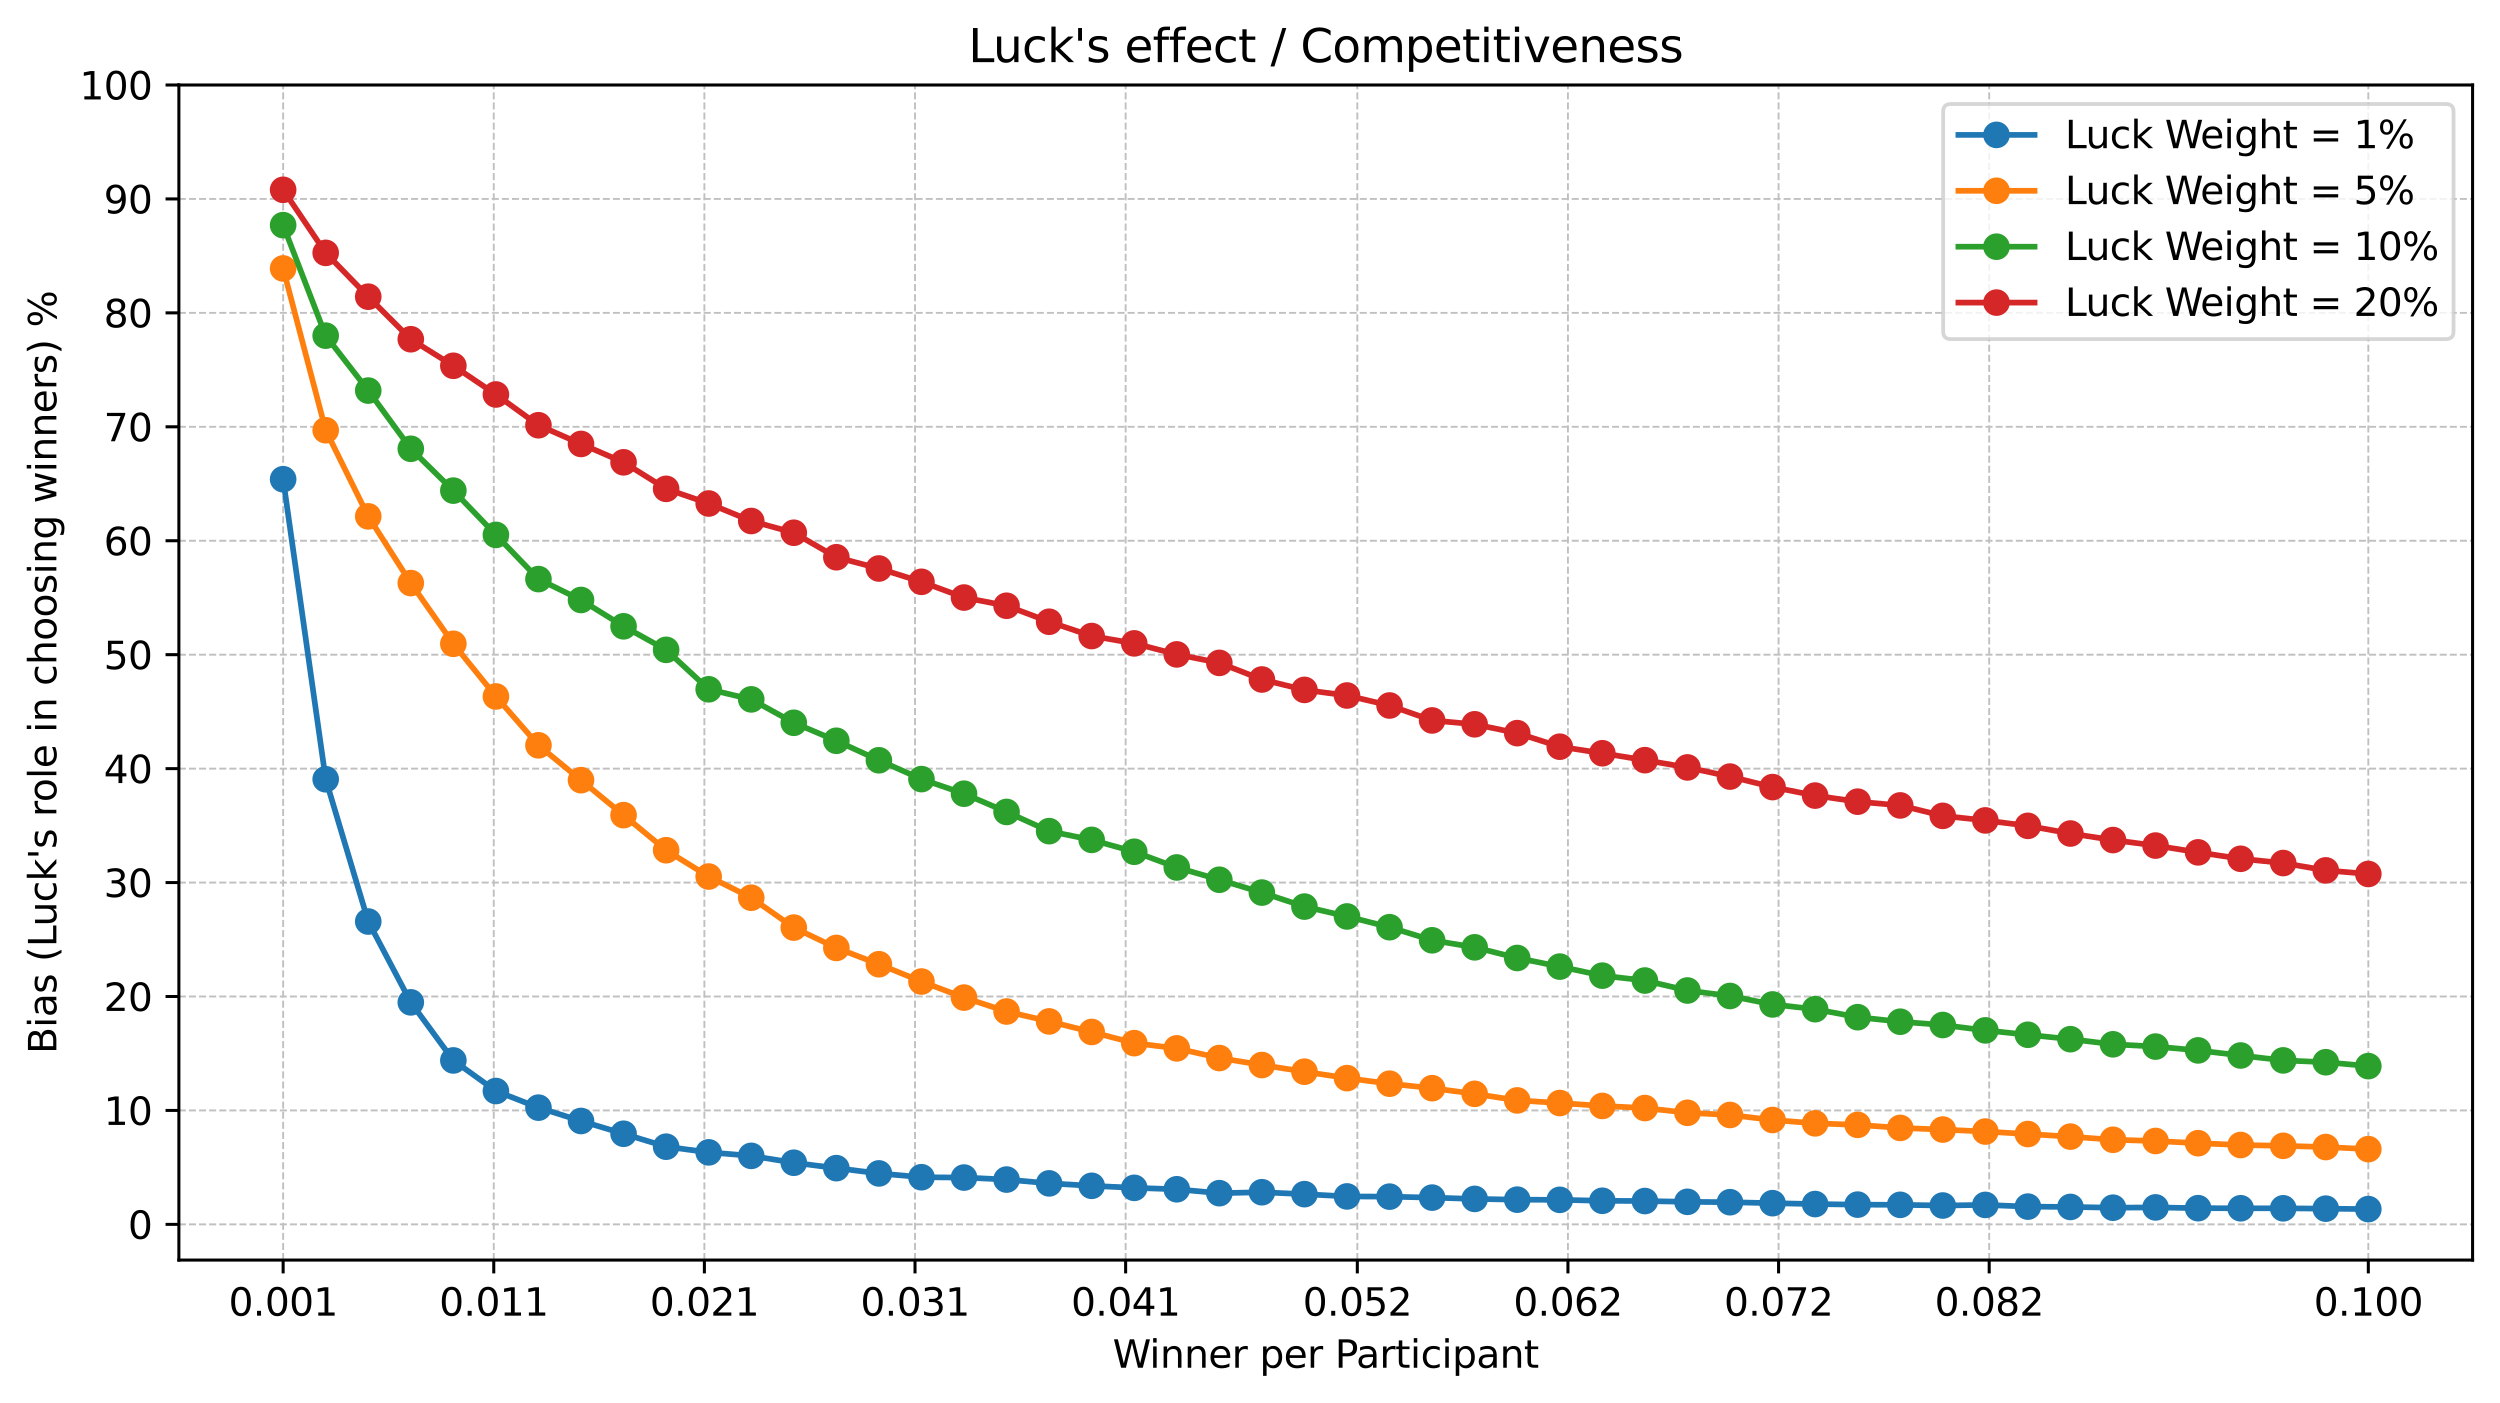 <?xml version="1.0" encoding="utf-8" standalone="no"?>
<!DOCTYPE svg PUBLIC "-//W3C//DTD SVG 1.1//EN"
  "http://www.w3.org/Graphics/SVG/1.1/DTD/svg11.dtd">
<svg xmlns:xlink="http://www.w3.org/1999/xlink" width="656.4pt" height="368.4pt" viewBox="0 0 656.4 368.4" xmlns="http://www.w3.org/2000/svg" version="1.1">
 <defs>
  <style type="text/css">*{stroke-linejoin: round; stroke-linecap: butt}</style>
 </defs>
 <g id="figure_1">
  <g id="patch_1">
   <path d="M 0 368.4 
L 656.4 368.4 
L 656.4 0 
L 0 0 
z
" style="fill: #ffffff"/>
  </g>
  <g id="axes_1">
   <g id="patch_2">
    <path d="M 46.966 330.843 
L 649.2 330.843 
L 649.2 22.318 
L 46.966 22.318 
z
" style="fill: #ffffff"/>
   </g>
   <g id="matplotlib.axis_1">
    <g id="xtick_1">
     <g id="line2d_1">
      <path d="M 74.34 330.843 
L 74.34 22.318 
" clip-path="url(#p021853ea00)" style="fill: none; stroke-dasharray: 1.85,0.8; stroke-dashoffset: 0; stroke: #c0c0c0; stroke-width: 0.5"/>
     </g>
     <g id="line2d_2">
      <defs>
       <path id="meff545bb6b" d="M 0 0 
L 0 3.5 
" style="stroke: #000000; stroke-width: 0.8"/>
      </defs>
      <g>
       <use xlink:href="#meff545bb6b" x="74.34" y="330.843" style="stroke: #000000; stroke-width: 0.8"/>
      </g>
     </g>
     <g id="text_1">
      <!-- 0.001 -->
      <g transform="translate(60.026 345.442)scale(0.1 -0.1)">
       <defs>
        <path id="DejaVuSans-30" d="M 2034 4250 
Q 1547 4250 1301 3770 
Q 1056 3291 1056 2328 
Q 1056 1369 1301 889 
Q 1547 409 2034 409 
Q 2525 409 2770 889 
Q 3016 1369 3016 2328 
Q 3016 3291 2770 3770 
Q 2525 4250 2034 4250 
z
M 2034 4750 
Q 2819 4750 3233 4129 
Q 3647 3509 3647 2328 
Q 3647 1150 3233 529 
Q 2819 -91 2034 -91 
Q 1250 -91 836 529 
Q 422 1150 422 2328 
Q 422 3509 836 4129 
Q 1250 4750 2034 4750 
z
" transform="scale(0.016)"/>
        <path id="DejaVuSans-2e" d="M 684 794 
L 1344 794 
L 1344 0 
L 684 0 
L 684 794 
z
" transform="scale(0.016)"/>
        <path id="DejaVuSans-31" d="M 794 531 
L 1825 531 
L 1825 4091 
L 703 3866 
L 703 4441 
L 1819 4666 
L 2450 4666 
L 2450 531 
L 3481 531 
L 3481 0 
L 794 0 
L 794 531 
z
" transform="scale(0.016)"/>
       </defs>
       <use xlink:href="#DejaVuSans-30"/>
       <use xlink:href="#DejaVuSans-2e" x="63.623"/>
       <use xlink:href="#DejaVuSans-30" x="95.41"/>
       <use xlink:href="#DejaVuSans-30" x="159.033"/>
       <use xlink:href="#DejaVuSans-31" x="222.656"/>
      </g>
     </g>
    </g>
    <g id="xtick_2">
     <g id="line2d_3">
      <path d="M 129.641 330.843 
L 129.641 22.318 
" clip-path="url(#p021853ea00)" style="fill: none; stroke-dasharray: 1.85,0.8; stroke-dashoffset: 0; stroke: #c0c0c0; stroke-width: 0.5"/>
     </g>
     <g id="line2d_4">
      <g>
       <use xlink:href="#meff545bb6b" x="129.641" y="330.843" style="stroke: #000000; stroke-width: 0.8"/>
      </g>
     </g>
     <g id="text_2">
      <!-- 0.011 -->
      <g transform="translate(115.327 345.442)scale(0.1 -0.1)">
       <use xlink:href="#DejaVuSans-30"/>
       <use xlink:href="#DejaVuSans-2e" x="63.623"/>
       <use xlink:href="#DejaVuSans-30" x="95.41"/>
       <use xlink:href="#DejaVuSans-31" x="159.033"/>
       <use xlink:href="#DejaVuSans-31" x="222.656"/>
      </g>
     </g>
    </g>
    <g id="xtick_3">
     <g id="line2d_5">
      <path d="M 184.943 330.843 
L 184.943 22.318 
" clip-path="url(#p021853ea00)" style="fill: none; stroke-dasharray: 1.85,0.8; stroke-dashoffset: 0; stroke: #c0c0c0; stroke-width: 0.5"/>
     </g>
     <g id="line2d_6">
      <g>
       <use xlink:href="#meff545bb6b" x="184.943" y="330.843" style="stroke: #000000; stroke-width: 0.8"/>
      </g>
     </g>
     <g id="text_3">
      <!-- 0.021 -->
      <g transform="translate(170.629 345.442)scale(0.1 -0.1)">
       <defs>
        <path id="DejaVuSans-32" d="M 1228 531 
L 3431 531 
L 3431 0 
L 469 0 
L 469 531 
Q 828 903 1448 1529 
Q 2069 2156 2228 2338 
Q 2531 2678 2651 2914 
Q 2772 3150 2772 3378 
Q 2772 3750 2511 3984 
Q 2250 4219 1831 4219 
Q 1534 4219 1204 4116 
Q 875 4013 500 3803 
L 500 4441 
Q 881 4594 1212 4672 
Q 1544 4750 1819 4750 
Q 2544 4750 2975 4387 
Q 3406 4025 3406 3419 
Q 3406 3131 3298 2873 
Q 3191 2616 2906 2266 
Q 2828 2175 2409 1742 
Q 1991 1309 1228 531 
z
" transform="scale(0.016)"/>
       </defs>
       <use xlink:href="#DejaVuSans-30"/>
       <use xlink:href="#DejaVuSans-2e" x="63.623"/>
       <use xlink:href="#DejaVuSans-30" x="95.41"/>
       <use xlink:href="#DejaVuSans-32" x="159.033"/>
       <use xlink:href="#DejaVuSans-31" x="222.656"/>
      </g>
     </g>
    </g>
    <g id="xtick_4">
     <g id="line2d_7">
      <path d="M 240.245 330.843 
L 240.245 22.318 
" clip-path="url(#p021853ea00)" style="fill: none; stroke-dasharray: 1.85,0.8; stroke-dashoffset: 0; stroke: #c0c0c0; stroke-width: 0.5"/>
     </g>
     <g id="line2d_8">
      <g>
       <use xlink:href="#meff545bb6b" x="240.245" y="330.843" style="stroke: #000000; stroke-width: 0.8"/>
      </g>
     </g>
     <g id="text_4">
      <!-- 0.031 -->
      <g transform="translate(225.93 345.442)scale(0.1 -0.1)">
       <defs>
        <path id="DejaVuSans-33" d="M 2597 2516 
Q 3050 2419 3304 2112 
Q 3559 1806 3559 1356 
Q 3559 666 3084 287 
Q 2609 -91 1734 -91 
Q 1441 -91 1130 -33 
Q 819 25 488 141 
L 488 750 
Q 750 597 1062 519 
Q 1375 441 1716 441 
Q 2309 441 2620 675 
Q 2931 909 2931 1356 
Q 2931 1769 2642 2001 
Q 2353 2234 1838 2234 
L 1294 2234 
L 1294 2753 
L 1863 2753 
Q 2328 2753 2575 2939 
Q 2822 3125 2822 3475 
Q 2822 3834 2567 4026 
Q 2313 4219 1838 4219 
Q 1578 4219 1281 4162 
Q 984 4106 628 3988 
L 628 4550 
Q 988 4650 1302 4700 
Q 1616 4750 1894 4750 
Q 2613 4750 3031 4423 
Q 3450 4097 3450 3541 
Q 3450 3153 3228 2886 
Q 3006 2619 2597 2516 
z
" transform="scale(0.016)"/>
       </defs>
       <use xlink:href="#DejaVuSans-30"/>
       <use xlink:href="#DejaVuSans-2e" x="63.623"/>
       <use xlink:href="#DejaVuSans-30" x="95.41"/>
       <use xlink:href="#DejaVuSans-33" x="159.033"/>
       <use xlink:href="#DejaVuSans-31" x="222.656"/>
      </g>
     </g>
    </g>
    <g id="xtick_5">
     <g id="line2d_9">
      <path d="M 295.546 330.843 
L 295.546 22.318 
" clip-path="url(#p021853ea00)" style="fill: none; stroke-dasharray: 1.85,0.8; stroke-dashoffset: 0; stroke: #c0c0c0; stroke-width: 0.5"/>
     </g>
     <g id="line2d_10">
      <g>
       <use xlink:href="#meff545bb6b" x="295.546" y="330.843" style="stroke: #000000; stroke-width: 0.8"/>
      </g>
     </g>
     <g id="text_5">
      <!-- 0.041 -->
      <g transform="translate(281.232 345.442)scale(0.1 -0.1)">
       <defs>
        <path id="DejaVuSans-34" d="M 2419 4116 
L 825 1625 
L 2419 1625 
L 2419 4116 
z
M 2253 4666 
L 3047 4666 
L 3047 1625 
L 3713 1625 
L 3713 1100 
L 3047 1100 
L 3047 0 
L 2419 0 
L 2419 1100 
L 313 1100 
L 313 1709 
L 2253 4666 
z
" transform="scale(0.016)"/>
       </defs>
       <use xlink:href="#DejaVuSans-30"/>
       <use xlink:href="#DejaVuSans-2e" x="63.623"/>
       <use xlink:href="#DejaVuSans-30" x="95.41"/>
       <use xlink:href="#DejaVuSans-34" x="159.033"/>
       <use xlink:href="#DejaVuSans-31" x="222.656"/>
      </g>
     </g>
    </g>
    <g id="xtick_6">
     <g id="line2d_11">
      <path d="M 356.378 330.843 
L 356.378 22.318 
" clip-path="url(#p021853ea00)" style="fill: none; stroke-dasharray: 1.85,0.8; stroke-dashoffset: 0; stroke: #c0c0c0; stroke-width: 0.5"/>
     </g>
     <g id="line2d_12">
      <g>
       <use xlink:href="#meff545bb6b" x="356.378" y="330.843" style="stroke: #000000; stroke-width: 0.8"/>
      </g>
     </g>
     <g id="text_6">
      <!-- 0.052 -->
      <g transform="translate(342.064 345.442)scale(0.1 -0.1)">
       <defs>
        <path id="DejaVuSans-35" d="M 691 4666 
L 3169 4666 
L 3169 4134 
L 1269 4134 
L 1269 2991 
Q 1406 3038 1543 3061 
Q 1681 3084 1819 3084 
Q 2600 3084 3056 2656 
Q 3513 2228 3513 1497 
Q 3513 744 3044 326 
Q 2575 -91 1722 -91 
Q 1428 -91 1123 -41 
Q 819 9 494 109 
L 494 744 
Q 775 591 1075 516 
Q 1375 441 1709 441 
Q 2250 441 2565 725 
Q 2881 1009 2881 1497 
Q 2881 1984 2565 2268 
Q 2250 2553 1709 2553 
Q 1456 2553 1204 2497 
Q 953 2441 691 2322 
L 691 4666 
z
" transform="scale(0.016)"/>
       </defs>
       <use xlink:href="#DejaVuSans-30"/>
       <use xlink:href="#DejaVuSans-2e" x="63.623"/>
       <use xlink:href="#DejaVuSans-30" x="95.41"/>
       <use xlink:href="#DejaVuSans-35" x="159.033"/>
       <use xlink:href="#DejaVuSans-32" x="222.656"/>
      </g>
     </g>
    </g>
    <g id="xtick_7">
     <g id="line2d_13">
      <path d="M 411.679 330.843 
L 411.679 22.318 
" clip-path="url(#p021853ea00)" style="fill: none; stroke-dasharray: 1.85,0.8; stroke-dashoffset: 0; stroke: #c0c0c0; stroke-width: 0.5"/>
     </g>
     <g id="line2d_14">
      <g>
       <use xlink:href="#meff545bb6b" x="411.679" y="330.843" style="stroke: #000000; stroke-width: 0.8"/>
      </g>
     </g>
     <g id="text_7">
      <!-- 0.062 -->
      <g transform="translate(397.365 345.442)scale(0.1 -0.1)">
       <defs>
        <path id="DejaVuSans-36" d="M 2113 2584 
Q 1688 2584 1439 2293 
Q 1191 2003 1191 1497 
Q 1191 994 1439 701 
Q 1688 409 2113 409 
Q 2538 409 2786 701 
Q 3034 994 3034 1497 
Q 3034 2003 2786 2293 
Q 2538 2584 2113 2584 
z
M 3366 4563 
L 3366 3988 
Q 3128 4100 2886 4159 
Q 2644 4219 2406 4219 
Q 1781 4219 1451 3797 
Q 1122 3375 1075 2522 
Q 1259 2794 1537 2939 
Q 1816 3084 2150 3084 
Q 2853 3084 3261 2657 
Q 3669 2231 3669 1497 
Q 3669 778 3244 343 
Q 2819 -91 2113 -91 
Q 1303 -91 875 529 
Q 447 1150 447 2328 
Q 447 3434 972 4092 
Q 1497 4750 2381 4750 
Q 2619 4750 2861 4703 
Q 3103 4656 3366 4563 
z
" transform="scale(0.016)"/>
       </defs>
       <use xlink:href="#DejaVuSans-30"/>
       <use xlink:href="#DejaVuSans-2e" x="63.623"/>
       <use xlink:href="#DejaVuSans-30" x="95.41"/>
       <use xlink:href="#DejaVuSans-36" x="159.033"/>
       <use xlink:href="#DejaVuSans-32" x="222.656"/>
      </g>
     </g>
    </g>
    <g id="xtick_8">
     <g id="line2d_15">
      <path d="M 466.981 330.843 
L 466.981 22.318 
" clip-path="url(#p021853ea00)" style="fill: none; stroke-dasharray: 1.85,0.8; stroke-dashoffset: 0; stroke: #c0c0c0; stroke-width: 0.5"/>
     </g>
     <g id="line2d_16">
      <g>
       <use xlink:href="#meff545bb6b" x="466.981" y="330.843" style="stroke: #000000; stroke-width: 0.8"/>
      </g>
     </g>
     <g id="text_8">
      <!-- 0.072 -->
      <g transform="translate(452.667 345.442)scale(0.1 -0.1)">
       <defs>
        <path id="DejaVuSans-37" d="M 525 4666 
L 3525 4666 
L 3525 4397 
L 1831 0 
L 1172 0 
L 2766 4134 
L 525 4134 
L 525 4666 
z
" transform="scale(0.016)"/>
       </defs>
       <use xlink:href="#DejaVuSans-30"/>
       <use xlink:href="#DejaVuSans-2e" x="63.623"/>
       <use xlink:href="#DejaVuSans-30" x="95.41"/>
       <use xlink:href="#DejaVuSans-37" x="159.033"/>
       <use xlink:href="#DejaVuSans-32" x="222.656"/>
      </g>
     </g>
    </g>
    <g id="xtick_9">
     <g id="line2d_17">
      <path d="M 522.282 330.843 
L 522.282 22.318 
" clip-path="url(#p021853ea00)" style="fill: none; stroke-dasharray: 1.85,0.8; stroke-dashoffset: 0; stroke: #c0c0c0; stroke-width: 0.5"/>
     </g>
     <g id="line2d_18">
      <g>
       <use xlink:href="#meff545bb6b" x="522.282" y="330.843" style="stroke: #000000; stroke-width: 0.8"/>
      </g>
     </g>
     <g id="text_9">
      <!-- 0.082 -->
      <g transform="translate(507.968 345.442)scale(0.1 -0.1)">
       <defs>
        <path id="DejaVuSans-38" d="M 2034 2216 
Q 1584 2216 1326 1975 
Q 1069 1734 1069 1313 
Q 1069 891 1326 650 
Q 1584 409 2034 409 
Q 2484 409 2743 651 
Q 3003 894 3003 1313 
Q 3003 1734 2745 1975 
Q 2488 2216 2034 2216 
z
M 1403 2484 
Q 997 2584 770 2862 
Q 544 3141 544 3541 
Q 544 4100 942 4425 
Q 1341 4750 2034 4750 
Q 2731 4750 3128 4425 
Q 3525 4100 3525 3541 
Q 3525 3141 3298 2862 
Q 3072 2584 2669 2484 
Q 3125 2378 3379 2068 
Q 3634 1759 3634 1313 
Q 3634 634 3220 271 
Q 2806 -91 2034 -91 
Q 1263 -91 848 271 
Q 434 634 434 1313 
Q 434 1759 690 2068 
Q 947 2378 1403 2484 
z
M 1172 3481 
Q 1172 3119 1398 2916 
Q 1625 2713 2034 2713 
Q 2441 2713 2670 2916 
Q 2900 3119 2900 3481 
Q 2900 3844 2670 4047 
Q 2441 4250 2034 4250 
Q 1625 4250 1398 4047 
Q 1172 3844 1172 3481 
z
" transform="scale(0.016)"/>
       </defs>
       <use xlink:href="#DejaVuSans-30"/>
       <use xlink:href="#DejaVuSans-2e" x="63.623"/>
       <use xlink:href="#DejaVuSans-30" x="95.41"/>
       <use xlink:href="#DejaVuSans-38" x="159.033"/>
       <use xlink:href="#DejaVuSans-32" x="222.656"/>
      </g>
     </g>
    </g>
    <g id="xtick_10">
     <g id="line2d_19">
      <path d="M 621.825 330.843 
L 621.825 22.318 
" clip-path="url(#p021853ea00)" style="fill: none; stroke-dasharray: 1.85,0.8; stroke-dashoffset: 0; stroke: #c0c0c0; stroke-width: 0.5"/>
     </g>
     <g id="line2d_20">
      <g>
       <use xlink:href="#meff545bb6b" x="621.825" y="330.843" style="stroke: #000000; stroke-width: 0.8"/>
      </g>
     </g>
     <g id="text_10">
      <!-- 0.100 -->
      <g transform="translate(607.511 345.442)scale(0.1 -0.1)">
       <use xlink:href="#DejaVuSans-30"/>
       <use xlink:href="#DejaVuSans-2e" x="63.623"/>
       <use xlink:href="#DejaVuSans-31" x="95.41"/>
       <use xlink:href="#DejaVuSans-30" x="159.033"/>
       <use xlink:href="#DejaVuSans-30" x="222.656"/>
      </g>
     </g>
    </g>
    <g id="text_11">
     <!-- Winner per Participant -->
     <g transform="translate(292.144 359.12)scale(0.1 -0.1)">
      <defs>
       <path id="DejaVuSans-57" d="M 213 4666 
L 850 4666 
L 1831 722 
L 2809 4666 
L 3519 4666 
L 4500 722 
L 5478 4666 
L 6119 4666 
L 4947 0 
L 4153 0 
L 3169 4050 
L 2175 0 
L 1381 0 
L 213 4666 
z
" transform="scale(0.016)"/>
       <path id="DejaVuSans-69" d="M 603 3500 
L 1178 3500 
L 1178 0 
L 603 0 
L 603 3500 
z
M 603 4863 
L 1178 4863 
L 1178 4134 
L 603 4134 
L 603 4863 
z
" transform="scale(0.016)"/>
       <path id="DejaVuSans-6e" d="M 3513 2113 
L 3513 0 
L 2938 0 
L 2938 2094 
Q 2938 2591 2744 2837 
Q 2550 3084 2163 3084 
Q 1697 3084 1428 2787 
Q 1159 2491 1159 1978 
L 1159 0 
L 581 0 
L 581 3500 
L 1159 3500 
L 1159 2956 
Q 1366 3272 1645 3428 
Q 1925 3584 2291 3584 
Q 2894 3584 3203 3211 
Q 3513 2838 3513 2113 
z
" transform="scale(0.016)"/>
       <path id="DejaVuSans-65" d="M 3597 1894 
L 3597 1613 
L 953 1613 
Q 991 1019 1311 708 
Q 1631 397 2203 397 
Q 2534 397 2845 478 
Q 3156 559 3463 722 
L 3463 178 
Q 3153 47 2828 -22 
Q 2503 -91 2169 -91 
Q 1331 -91 842 396 
Q 353 884 353 1716 
Q 353 2575 817 3079 
Q 1281 3584 2069 3584 
Q 2775 3584 3186 3129 
Q 3597 2675 3597 1894 
z
M 3022 2063 
Q 3016 2534 2758 2815 
Q 2500 3097 2075 3097 
Q 1594 3097 1305 2825 
Q 1016 2553 972 2059 
L 3022 2063 
z
" transform="scale(0.016)"/>
       <path id="DejaVuSans-72" d="M 2631 2963 
Q 2534 3019 2420 3045 
Q 2306 3072 2169 3072 
Q 1681 3072 1420 2755 
Q 1159 2438 1159 1844 
L 1159 0 
L 581 0 
L 581 3500 
L 1159 3500 
L 1159 2956 
Q 1341 3275 1631 3429 
Q 1922 3584 2338 3584 
Q 2397 3584 2469 3576 
Q 2541 3569 2628 3553 
L 2631 2963 
z
" transform="scale(0.016)"/>
       <path id="DejaVuSans-20" transform="scale(0.016)"/>
       <path id="DejaVuSans-70" d="M 1159 525 
L 1159 -1331 
L 581 -1331 
L 581 3500 
L 1159 3500 
L 1159 2969 
Q 1341 3281 1617 3432 
Q 1894 3584 2278 3584 
Q 2916 3584 3314 3078 
Q 3713 2572 3713 1747 
Q 3713 922 3314 415 
Q 2916 -91 2278 -91 
Q 1894 -91 1617 61 
Q 1341 213 1159 525 
z
M 3116 1747 
Q 3116 2381 2855 2742 
Q 2594 3103 2138 3103 
Q 1681 3103 1420 2742 
Q 1159 2381 1159 1747 
Q 1159 1113 1420 752 
Q 1681 391 2138 391 
Q 2594 391 2855 752 
Q 3116 1113 3116 1747 
z
" transform="scale(0.016)"/>
       <path id="DejaVuSans-50" d="M 1259 4147 
L 1259 2394 
L 2053 2394 
Q 2494 2394 2734 2622 
Q 2975 2850 2975 3272 
Q 2975 3691 2734 3919 
Q 2494 4147 2053 4147 
L 1259 4147 
z
M 628 4666 
L 2053 4666 
Q 2838 4666 3239 4311 
Q 3641 3956 3641 3272 
Q 3641 2581 3239 2228 
Q 2838 1875 2053 1875 
L 1259 1875 
L 1259 0 
L 628 0 
L 628 4666 
z
" transform="scale(0.016)"/>
       <path id="DejaVuSans-61" d="M 2194 1759 
Q 1497 1759 1228 1600 
Q 959 1441 959 1056 
Q 959 750 1161 570 
Q 1363 391 1709 391 
Q 2188 391 2477 730 
Q 2766 1069 2766 1631 
L 2766 1759 
L 2194 1759 
z
M 3341 1997 
L 3341 0 
L 2766 0 
L 2766 531 
Q 2569 213 2275 61 
Q 1981 -91 1556 -91 
Q 1019 -91 701 211 
Q 384 513 384 1019 
Q 384 1609 779 1909 
Q 1175 2209 1959 2209 
L 2766 2209 
L 2766 2266 
Q 2766 2663 2505 2880 
Q 2244 3097 1772 3097 
Q 1472 3097 1187 3025 
Q 903 2953 641 2809 
L 641 3341 
Q 956 3463 1253 3523 
Q 1550 3584 1831 3584 
Q 2591 3584 2966 3190 
Q 3341 2797 3341 1997 
z
" transform="scale(0.016)"/>
       <path id="DejaVuSans-74" d="M 1172 4494 
L 1172 3500 
L 2356 3500 
L 2356 3053 
L 1172 3053 
L 1172 1153 
Q 1172 725 1289 603 
Q 1406 481 1766 481 
L 2356 481 
L 2356 0 
L 1766 0 
Q 1100 0 847 248 
Q 594 497 594 1153 
L 594 3053 
L 172 3053 
L 172 3500 
L 594 3500 
L 594 4494 
L 1172 4494 
z
" transform="scale(0.016)"/>
       <path id="DejaVuSans-63" d="M 3122 3366 
L 3122 2828 
Q 2878 2963 2633 3030 
Q 2388 3097 2138 3097 
Q 1578 3097 1268 2742 
Q 959 2388 959 1747 
Q 959 1106 1268 751 
Q 1578 397 2138 397 
Q 2388 397 2633 464 
Q 2878 531 3122 666 
L 3122 134 
Q 2881 22 2623 -34 
Q 2366 -91 2075 -91 
Q 1284 -91 818 406 
Q 353 903 353 1747 
Q 353 2603 823 3093 
Q 1294 3584 2113 3584 
Q 2378 3584 2631 3529 
Q 2884 3475 3122 3366 
z
" transform="scale(0.016)"/>
      </defs>
      <use xlink:href="#DejaVuSans-57"/>
      <use xlink:href="#DejaVuSans-69" x="96.627"/>
      <use xlink:href="#DejaVuSans-6e" x="124.41"/>
      <use xlink:href="#DejaVuSans-6e" x="187.789"/>
      <use xlink:href="#DejaVuSans-65" x="251.168"/>
      <use xlink:href="#DejaVuSans-72" x="312.691"/>
      <use xlink:href="#DejaVuSans-20" x="353.805"/>
      <use xlink:href="#DejaVuSans-70" x="385.592"/>
      <use xlink:href="#DejaVuSans-65" x="449.068"/>
      <use xlink:href="#DejaVuSans-72" x="510.592"/>
      <use xlink:href="#DejaVuSans-20" x="551.705"/>
      <use xlink:href="#DejaVuSans-50" x="583.492"/>
      <use xlink:href="#DejaVuSans-61" x="639.295"/>
      <use xlink:href="#DejaVuSans-72" x="700.574"/>
      <use xlink:href="#DejaVuSans-74" x="741.688"/>
      <use xlink:href="#DejaVuSans-69" x="780.896"/>
      <use xlink:href="#DejaVuSans-63" x="808.68"/>
      <use xlink:href="#DejaVuSans-69" x="863.66"/>
      <use xlink:href="#DejaVuSans-70" x="891.443"/>
      <use xlink:href="#DejaVuSans-61" x="954.92"/>
      <use xlink:href="#DejaVuSans-6e" x="1016.199"/>
      <use xlink:href="#DejaVuSans-74" x="1079.578"/>
     </g>
    </g>
   </g>
   <g id="matplotlib.axis_2">
    <g id="ytick_1">
     <g id="line2d_21">
      <path d="M 46.966 321.471 
L 649.2 321.471 
" clip-path="url(#p021853ea00)" style="fill: none; stroke-dasharray: 1.85,0.8; stroke-dashoffset: 0; stroke: #c0c0c0; stroke-width: 0.5"/>
     </g>
     <g id="line2d_22">
      <defs>
       <path id="m225d9a2b61" d="M 0 0 
L -3.5 0 
" style="stroke: #000000; stroke-width: 0.8"/>
      </defs>
      <g>
       <use xlink:href="#m225d9a2b61" x="46.966" y="321.471" style="stroke: #000000; stroke-width: 0.8"/>
      </g>
     </g>
     <g id="text_12">
      <!-- 0 -->
      <g transform="translate(33.603 325.27)scale(0.1 -0.1)">
       <use xlink:href="#DejaVuSans-30"/>
      </g>
     </g>
    </g>
    <g id="ytick_2">
     <g id="line2d_23">
      <path d="M 46.966 291.556 
L 649.2 291.556 
" clip-path="url(#p021853ea00)" style="fill: none; stroke-dasharray: 1.85,0.8; stroke-dashoffset: 0; stroke: #c0c0c0; stroke-width: 0.5"/>
     </g>
     <g id="line2d_24">
      <g>
       <use xlink:href="#m225d9a2b61" x="46.966" y="291.556" style="stroke: #000000; stroke-width: 0.8"/>
      </g>
     </g>
     <g id="text_13">
      <!-- 10 -->
      <g transform="translate(27.241 295.355)scale(0.1 -0.1)">
       <use xlink:href="#DejaVuSans-31"/>
       <use xlink:href="#DejaVuSans-30" x="63.623"/>
      </g>
     </g>
    </g>
    <g id="ytick_3">
     <g id="line2d_25">
      <path d="M 46.966 261.64 
L 649.2 261.64 
" clip-path="url(#p021853ea00)" style="fill: none; stroke-dasharray: 1.85,0.8; stroke-dashoffset: 0; stroke: #c0c0c0; stroke-width: 0.5"/>
     </g>
     <g id="line2d_26">
      <g>
       <use xlink:href="#m225d9a2b61" x="46.966" y="261.64" style="stroke: #000000; stroke-width: 0.8"/>
      </g>
     </g>
     <g id="text_14">
      <!-- 20 -->
      <g transform="translate(27.241 265.439)scale(0.1 -0.1)">
       <use xlink:href="#DejaVuSans-32"/>
       <use xlink:href="#DejaVuSans-30" x="63.623"/>
      </g>
     </g>
    </g>
    <g id="ytick_4">
     <g id="line2d_27">
      <path d="M 46.966 231.725 
L 649.2 231.725 
" clip-path="url(#p021853ea00)" style="fill: none; stroke-dasharray: 1.85,0.8; stroke-dashoffset: 0; stroke: #c0c0c0; stroke-width: 0.5"/>
     </g>
     <g id="line2d_28">
      <g>
       <use xlink:href="#m225d9a2b61" x="46.966" y="231.725" style="stroke: #000000; stroke-width: 0.8"/>
      </g>
     </g>
     <g id="text_15">
      <!-- 30 -->
      <g transform="translate(27.241 235.524)scale(0.1 -0.1)">
       <use xlink:href="#DejaVuSans-33"/>
       <use xlink:href="#DejaVuSans-30" x="63.623"/>
      </g>
     </g>
    </g>
    <g id="ytick_5">
     <g id="line2d_29">
      <path d="M 46.966 201.81 
L 649.2 201.81 
" clip-path="url(#p021853ea00)" style="fill: none; stroke-dasharray: 1.85,0.8; stroke-dashoffset: 0; stroke: #c0c0c0; stroke-width: 0.5"/>
     </g>
     <g id="line2d_30">
      <g>
       <use xlink:href="#m225d9a2b61" x="46.966" y="201.81" style="stroke: #000000; stroke-width: 0.8"/>
      </g>
     </g>
     <g id="text_16">
      <!-- 40 -->
      <g transform="translate(27.241 205.609)scale(0.1 -0.1)">
       <use xlink:href="#DejaVuSans-34"/>
       <use xlink:href="#DejaVuSans-30" x="63.623"/>
      </g>
     </g>
    </g>
    <g id="ytick_6">
     <g id="line2d_31">
      <path d="M 46.966 171.894 
L 649.2 171.894 
" clip-path="url(#p021853ea00)" style="fill: none; stroke-dasharray: 1.85,0.8; stroke-dashoffset: 0; stroke: #c0c0c0; stroke-width: 0.5"/>
     </g>
     <g id="line2d_32">
      <g>
       <use xlink:href="#m225d9a2b61" x="46.966" y="171.894" style="stroke: #000000; stroke-width: 0.8"/>
      </g>
     </g>
     <g id="text_17">
      <!-- 50 -->
      <g transform="translate(27.241 175.694)scale(0.1 -0.1)">
       <use xlink:href="#DejaVuSans-35"/>
       <use xlink:href="#DejaVuSans-30" x="63.623"/>
      </g>
     </g>
    </g>
    <g id="ytick_7">
     <g id="line2d_33">
      <path d="M 46.966 141.979 
L 649.2 141.979 
" clip-path="url(#p021853ea00)" style="fill: none; stroke-dasharray: 1.85,0.8; stroke-dashoffset: 0; stroke: #c0c0c0; stroke-width: 0.5"/>
     </g>
     <g id="line2d_34">
      <g>
       <use xlink:href="#m225d9a2b61" x="46.966" y="141.979" style="stroke: #000000; stroke-width: 0.8"/>
      </g>
     </g>
     <g id="text_18">
      <!-- 60 -->
      <g transform="translate(27.241 145.778)scale(0.1 -0.1)">
       <use xlink:href="#DejaVuSans-36"/>
       <use xlink:href="#DejaVuSans-30" x="63.623"/>
      </g>
     </g>
    </g>
    <g id="ytick_8">
     <g id="line2d_35">
      <path d="M 46.966 112.064 
L 649.2 112.064 
" clip-path="url(#p021853ea00)" style="fill: none; stroke-dasharray: 1.85,0.8; stroke-dashoffset: 0; stroke: #c0c0c0; stroke-width: 0.5"/>
     </g>
     <g id="line2d_36">
      <g>
       <use xlink:href="#m225d9a2b61" x="46.966" y="112.064" style="stroke: #000000; stroke-width: 0.8"/>
      </g>
     </g>
     <g id="text_19">
      <!-- 70 -->
      <g transform="translate(27.241 115.863)scale(0.1 -0.1)">
       <use xlink:href="#DejaVuSans-37"/>
       <use xlink:href="#DejaVuSans-30" x="63.623"/>
      </g>
     </g>
    </g>
    <g id="ytick_9">
     <g id="line2d_37">
      <path d="M 46.966 82.149 
L 649.2 82.149 
" clip-path="url(#p021853ea00)" style="fill: none; stroke-dasharray: 1.85,0.8; stroke-dashoffset: 0; stroke: #c0c0c0; stroke-width: 0.5"/>
     </g>
     <g id="line2d_38">
      <g>
       <use xlink:href="#m225d9a2b61" x="46.966" y="82.149" style="stroke: #000000; stroke-width: 0.8"/>
      </g>
     </g>
     <g id="text_20">
      <!-- 80 -->
      <g transform="translate(27.241 85.948)scale(0.1 -0.1)">
       <use xlink:href="#DejaVuSans-38"/>
       <use xlink:href="#DejaVuSans-30" x="63.623"/>
      </g>
     </g>
    </g>
    <g id="ytick_10">
     <g id="line2d_39">
      <path d="M 46.966 52.233 
L 649.2 52.233 
" clip-path="url(#p021853ea00)" style="fill: none; stroke-dasharray: 1.85,0.8; stroke-dashoffset: 0; stroke: #c0c0c0; stroke-width: 0.5"/>
     </g>
     <g id="line2d_40">
      <g>
       <use xlink:href="#m225d9a2b61" x="46.966" y="52.233" style="stroke: #000000; stroke-width: 0.8"/>
      </g>
     </g>
     <g id="text_21">
      <!-- 90 -->
      <g transform="translate(27.241 56.033)scale(0.1 -0.1)">
       <defs>
        <path id="DejaVuSans-39" d="M 703 97 
L 703 672 
Q 941 559 1184 500 
Q 1428 441 1663 441 
Q 2288 441 2617 861 
Q 2947 1281 2994 2138 
Q 2813 1869 2534 1725 
Q 2256 1581 1919 1581 
Q 1219 1581 811 2004 
Q 403 2428 403 3163 
Q 403 3881 828 4315 
Q 1253 4750 1959 4750 
Q 2769 4750 3195 4129 
Q 3622 3509 3622 2328 
Q 3622 1225 3098 567 
Q 2575 -91 1691 -91 
Q 1453 -91 1209 -44 
Q 966 3 703 97 
z
M 1959 2075 
Q 2384 2075 2632 2365 
Q 2881 2656 2881 3163 
Q 2881 3666 2632 3958 
Q 2384 4250 1959 4250 
Q 1534 4250 1286 3958 
Q 1038 3666 1038 3163 
Q 1038 2656 1286 2365 
Q 1534 2075 1959 2075 
z
" transform="scale(0.016)"/>
       </defs>
       <use xlink:href="#DejaVuSans-39"/>
       <use xlink:href="#DejaVuSans-30" x="63.623"/>
      </g>
     </g>
    </g>
    <g id="ytick_11">
     <g id="line2d_41">
      <path d="M 46.966 22.318 
L 649.2 22.318 
" clip-path="url(#p021853ea00)" style="fill: none; stroke-dasharray: 1.85,0.8; stroke-dashoffset: 0; stroke: #c0c0c0; stroke-width: 0.5"/>
     </g>
     <g id="line2d_42">
      <g>
       <use xlink:href="#m225d9a2b61" x="46.966" y="22.318" style="stroke: #000000; stroke-width: 0.8"/>
      </g>
     </g>
     <g id="text_22">
      <!-- 100 -->
      <g transform="translate(20.878 26.117)scale(0.1 -0.1)">
       <use xlink:href="#DejaVuSans-31"/>
       <use xlink:href="#DejaVuSans-30" x="63.623"/>
       <use xlink:href="#DejaVuSans-30" x="127.246"/>
      </g>
     </g>
    </g>
    <g id="text_23">
     <!-- Bias (Luck's role in choosing winners) % -->
     <g transform="translate(14.798 276.698)rotate(-90)scale(0.1 -0.1)">
      <defs>
       <path id="DejaVuSans-42" d="M 1259 2228 
L 1259 519 
L 2272 519 
Q 2781 519 3026 730 
Q 3272 941 3272 1375 
Q 3272 1813 3026 2020 
Q 2781 2228 2272 2228 
L 1259 2228 
z
M 1259 4147 
L 1259 2741 
L 2194 2741 
Q 2656 2741 2882 2914 
Q 3109 3088 3109 3444 
Q 3109 3797 2882 3972 
Q 2656 4147 2194 4147 
L 1259 4147 
z
M 628 4666 
L 2241 4666 
Q 2963 4666 3353 4366 
Q 3744 4066 3744 3513 
Q 3744 3084 3544 2831 
Q 3344 2578 2956 2516 
Q 3422 2416 3680 2098 
Q 3938 1781 3938 1306 
Q 3938 681 3513 340 
Q 3088 0 2303 0 
L 628 0 
L 628 4666 
z
" transform="scale(0.016)"/>
       <path id="DejaVuSans-73" d="M 2834 3397 
L 2834 2853 
Q 2591 2978 2328 3040 
Q 2066 3103 1784 3103 
Q 1356 3103 1142 2972 
Q 928 2841 928 2578 
Q 928 2378 1081 2264 
Q 1234 2150 1697 2047 
L 1894 2003 
Q 2506 1872 2764 1633 
Q 3022 1394 3022 966 
Q 3022 478 2636 193 
Q 2250 -91 1575 -91 
Q 1294 -91 989 -36 
Q 684 19 347 128 
L 347 722 
Q 666 556 975 473 
Q 1284 391 1588 391 
Q 1994 391 2212 530 
Q 2431 669 2431 922 
Q 2431 1156 2273 1281 
Q 2116 1406 1581 1522 
L 1381 1569 
Q 847 1681 609 1914 
Q 372 2147 372 2553 
Q 372 3047 722 3315 
Q 1072 3584 1716 3584 
Q 2034 3584 2315 3537 
Q 2597 3491 2834 3397 
z
" transform="scale(0.016)"/>
       <path id="DejaVuSans-28" d="M 1984 4856 
Q 1566 4138 1362 3434 
Q 1159 2731 1159 2009 
Q 1159 1288 1364 580 
Q 1569 -128 1984 -844 
L 1484 -844 
Q 1016 -109 783 600 
Q 550 1309 550 2009 
Q 550 2706 781 3412 
Q 1013 4119 1484 4856 
L 1984 4856 
z
" transform="scale(0.016)"/>
       <path id="DejaVuSans-4c" d="M 628 4666 
L 1259 4666 
L 1259 531 
L 3531 531 
L 3531 0 
L 628 0 
L 628 4666 
z
" transform="scale(0.016)"/>
       <path id="DejaVuSans-75" d="M 544 1381 
L 544 3500 
L 1119 3500 
L 1119 1403 
Q 1119 906 1312 657 
Q 1506 409 1894 409 
Q 2359 409 2629 706 
Q 2900 1003 2900 1516 
L 2900 3500 
L 3475 3500 
L 3475 0 
L 2900 0 
L 2900 538 
Q 2691 219 2414 64 
Q 2138 -91 1772 -91 
Q 1169 -91 856 284 
Q 544 659 544 1381 
z
M 1991 3584 
L 1991 3584 
z
" transform="scale(0.016)"/>
       <path id="DejaVuSans-6b" d="M 581 4863 
L 1159 4863 
L 1159 1991 
L 2875 3500 
L 3609 3500 
L 1753 1863 
L 3688 0 
L 2938 0 
L 1159 1709 
L 1159 0 
L 581 0 
L 581 4863 
z
" transform="scale(0.016)"/>
       <path id="DejaVuSans-27" d="M 1147 4666 
L 1147 2931 
L 616 2931 
L 616 4666 
L 1147 4666 
z
" transform="scale(0.016)"/>
       <path id="DejaVuSans-6f" d="M 1959 3097 
Q 1497 3097 1228 2736 
Q 959 2375 959 1747 
Q 959 1119 1226 758 
Q 1494 397 1959 397 
Q 2419 397 2687 759 
Q 2956 1122 2956 1747 
Q 2956 2369 2687 2733 
Q 2419 3097 1959 3097 
z
M 1959 3584 
Q 2709 3584 3137 3096 
Q 3566 2609 3566 1747 
Q 3566 888 3137 398 
Q 2709 -91 1959 -91 
Q 1206 -91 779 398 
Q 353 888 353 1747 
Q 353 2609 779 3096 
Q 1206 3584 1959 3584 
z
" transform="scale(0.016)"/>
       <path id="DejaVuSans-6c" d="M 603 4863 
L 1178 4863 
L 1178 0 
L 603 0 
L 603 4863 
z
" transform="scale(0.016)"/>
       <path id="DejaVuSans-68" d="M 3513 2113 
L 3513 0 
L 2938 0 
L 2938 2094 
Q 2938 2591 2744 2837 
Q 2550 3084 2163 3084 
Q 1697 3084 1428 2787 
Q 1159 2491 1159 1978 
L 1159 0 
L 581 0 
L 581 4863 
L 1159 4863 
L 1159 2956 
Q 1366 3272 1645 3428 
Q 1925 3584 2291 3584 
Q 2894 3584 3203 3211 
Q 3513 2838 3513 2113 
z
" transform="scale(0.016)"/>
       <path id="DejaVuSans-67" d="M 2906 1791 
Q 2906 2416 2648 2759 
Q 2391 3103 1925 3103 
Q 1463 3103 1205 2759 
Q 947 2416 947 1791 
Q 947 1169 1205 825 
Q 1463 481 1925 481 
Q 2391 481 2648 825 
Q 2906 1169 2906 1791 
z
M 3481 434 
Q 3481 -459 3084 -895 
Q 2688 -1331 1869 -1331 
Q 1566 -1331 1297 -1286 
Q 1028 -1241 775 -1147 
L 775 -588 
Q 1028 -725 1275 -790 
Q 1522 -856 1778 -856 
Q 2344 -856 2625 -561 
Q 2906 -266 2906 331 
L 2906 616 
Q 2728 306 2450 153 
Q 2172 0 1784 0 
Q 1141 0 747 490 
Q 353 981 353 1791 
Q 353 2603 747 3093 
Q 1141 3584 1784 3584 
Q 2172 3584 2450 3431 
Q 2728 3278 2906 2969 
L 2906 3500 
L 3481 3500 
L 3481 434 
z
" transform="scale(0.016)"/>
       <path id="DejaVuSans-77" d="M 269 3500 
L 844 3500 
L 1563 769 
L 2278 3500 
L 2956 3500 
L 3675 769 
L 4391 3500 
L 4966 3500 
L 4050 0 
L 3372 0 
L 2619 2869 
L 1863 0 
L 1184 0 
L 269 3500 
z
" transform="scale(0.016)"/>
       <path id="DejaVuSans-29" d="M 513 4856 
L 1013 4856 
Q 1481 4119 1714 3412 
Q 1947 2706 1947 2009 
Q 1947 1309 1714 600 
Q 1481 -109 1013 -844 
L 513 -844 
Q 928 -128 1133 580 
Q 1338 1288 1338 2009 
Q 1338 2731 1133 3434 
Q 928 4138 513 4856 
z
" transform="scale(0.016)"/>
       <path id="DejaVuSans-25" d="M 4653 2053 
Q 4381 2053 4226 1822 
Q 4072 1591 4072 1178 
Q 4072 772 4226 539 
Q 4381 306 4653 306 
Q 4919 306 5073 539 
Q 5228 772 5228 1178 
Q 5228 1588 5073 1820 
Q 4919 2053 4653 2053 
z
M 4653 2450 
Q 5147 2450 5437 2106 
Q 5728 1763 5728 1178 
Q 5728 594 5436 251 
Q 5144 -91 4653 -91 
Q 4153 -91 3862 251 
Q 3572 594 3572 1178 
Q 3572 1766 3864 2108 
Q 4156 2450 4653 2450 
z
M 1428 4353 
Q 1159 4353 1004 4120 
Q 850 3888 850 3481 
Q 850 3069 1003 2837 
Q 1156 2606 1428 2606 
Q 1700 2606 1854 2837 
Q 2009 3069 2009 3481 
Q 2009 3884 1853 4118 
Q 1697 4353 1428 4353 
z
M 4250 4750 
L 4750 4750 
L 1831 -91 
L 1331 -91 
L 4250 4750 
z
M 1428 4750 
Q 1922 4750 2215 4408 
Q 2509 4066 2509 3481 
Q 2509 2891 2217 2550 
Q 1925 2209 1428 2209 
Q 931 2209 642 2551 
Q 353 2894 353 3481 
Q 353 4063 643 4406 
Q 934 4750 1428 4750 
z
" transform="scale(0.016)"/>
      </defs>
      <use xlink:href="#DejaVuSans-42"/>
      <use xlink:href="#DejaVuSans-69" x="68.604"/>
      <use xlink:href="#DejaVuSans-61" x="96.387"/>
      <use xlink:href="#DejaVuSans-73" x="157.666"/>
      <use xlink:href="#DejaVuSans-20" x="209.766"/>
      <use xlink:href="#DejaVuSans-28" x="241.553"/>
      <use xlink:href="#DejaVuSans-4c" x="280.566"/>
      <use xlink:href="#DejaVuSans-75" x="334.529"/>
      <use xlink:href="#DejaVuSans-63" x="397.908"/>
      <use xlink:href="#DejaVuSans-6b" x="452.889"/>
      <use xlink:href="#DejaVuSans-27" x="510.799"/>
      <use xlink:href="#DejaVuSans-73" x="538.289"/>
      <use xlink:href="#DejaVuSans-20" x="590.389"/>
      <use xlink:href="#DejaVuSans-72" x="622.176"/>
      <use xlink:href="#DejaVuSans-6f" x="661.039"/>
      <use xlink:href="#DejaVuSans-6c" x="722.221"/>
      <use xlink:href="#DejaVuSans-65" x="750.004"/>
      <use xlink:href="#DejaVuSans-20" x="811.527"/>
      <use xlink:href="#DejaVuSans-69" x="843.314"/>
      <use xlink:href="#DejaVuSans-6e" x="871.098"/>
      <use xlink:href="#DejaVuSans-20" x="934.477"/>
      <use xlink:href="#DejaVuSans-63" x="966.264"/>
      <use xlink:href="#DejaVuSans-68" x="1021.244"/>
      <use xlink:href="#DejaVuSans-6f" x="1084.623"/>
      <use xlink:href="#DejaVuSans-6f" x="1145.805"/>
      <use xlink:href="#DejaVuSans-73" x="1206.986"/>
      <use xlink:href="#DejaVuSans-69" x="1259.086"/>
      <use xlink:href="#DejaVuSans-6e" x="1286.869"/>
      <use xlink:href="#DejaVuSans-67" x="1350.248"/>
      <use xlink:href="#DejaVuSans-20" x="1413.725"/>
      <use xlink:href="#DejaVuSans-77" x="1445.512"/>
      <use xlink:href="#DejaVuSans-69" x="1527.299"/>
      <use xlink:href="#DejaVuSans-6e" x="1555.082"/>
      <use xlink:href="#DejaVuSans-6e" x="1618.461"/>
      <use xlink:href="#DejaVuSans-65" x="1681.84"/>
      <use xlink:href="#DejaVuSans-72" x="1743.363"/>
      <use xlink:href="#DejaVuSans-73" x="1784.477"/>
      <use xlink:href="#DejaVuSans-29" x="1836.576"/>
      <use xlink:href="#DejaVuSans-20" x="1875.59"/>
      <use xlink:href="#DejaVuSans-25" x="1907.377"/>
     </g>
    </g>
   </g>
   <g id="line2d_43">
    <path d="M 74.34 125.825 
L 85.513 204.602 
L 96.686 241.956 
L 107.859 263.179 
L 119.033 278.426 
L 130.206 286.462 
L 141.379 290.825 
L 152.552 294.329 
L 163.725 297.679 
L 174.898 301.078 
L 186.072 302.562 
L 197.245 303.483 
L 208.418 305.29 
L 219.591 306.711 
L 230.764 308.091 
L 241.937 309.094 
L 253.111 309.181 
L 264.284 309.708 
L 275.457 310.708 
L 286.63 311.347 
L 297.803 311.882 
L 308.976 312.255 
L 320.15 313.28 
L 331.323 313.033 
L 342.496 313.538 
L 353.669 314.134 
L 364.842 314.191 
L 376.015 314.447 
L 387.189 314.785 
L 398.362 314.985 
L 409.535 315.031 
L 420.708 315.276 
L 431.881 315.346 
L 443.055 315.55 
L 454.228 315.651 
L 465.401 315.905 
L 476.574 316.137 
L 487.747 316.286 
L 498.92 316.342 
L 510.094 316.52 
L 521.267 316.362 
L 532.44 316.809 
L 543.613 316.896 
L 554.786 317.093 
L 565.959 317.017 
L 577.133 317.22 
L 588.306 317.246 
L 599.479 317.253 
L 610.652 317.346 
L 621.825 317.462 
" clip-path="url(#p021853ea00)" style="fill: none; stroke: #1f77b4; stroke-width: 1.5; stroke-linecap: square"/>
    <defs>
     <path id="m8e0dc349dc" d="M 0 3 
C 0.796 3 1.559 2.684 2.121 2.121 
C 2.684 1.559 3 0.796 3 0 
C 3 -0.796 2.684 -1.559 2.121 -2.121 
C 1.559 -2.684 0.796 -3 0 -3 
C -0.796 -3 -1.559 -2.684 -2.121 -2.121 
C -2.684 -1.559 -3 -0.796 -3 0 
C -3 0.796 -2.684 1.559 -2.121 2.121 
C -1.559 2.684 -0.796 3 0 3 
z
" style="stroke: #1f77b4"/>
    </defs>
    <g clip-path="url(#p021853ea00)">
     <use xlink:href="#m8e0dc349dc" x="74.34" y="125.825" style="fill: #1f77b4; stroke: #1f77b4"/>
     <use xlink:href="#m8e0dc349dc" x="85.513" y="204.602" style="fill: #1f77b4; stroke: #1f77b4"/>
     <use xlink:href="#m8e0dc349dc" x="96.686" y="241.956" style="fill: #1f77b4; stroke: #1f77b4"/>
     <use xlink:href="#m8e0dc349dc" x="107.859" y="263.179" style="fill: #1f77b4; stroke: #1f77b4"/>
     <use xlink:href="#m8e0dc349dc" x="119.033" y="278.426" style="fill: #1f77b4; stroke: #1f77b4"/>
     <use xlink:href="#m8e0dc349dc" x="130.206" y="286.462" style="fill: #1f77b4; stroke: #1f77b4"/>
     <use xlink:href="#m8e0dc349dc" x="141.379" y="290.825" style="fill: #1f77b4; stroke: #1f77b4"/>
     <use xlink:href="#m8e0dc349dc" x="152.552" y="294.329" style="fill: #1f77b4; stroke: #1f77b4"/>
     <use xlink:href="#m8e0dc349dc" x="163.725" y="297.679" style="fill: #1f77b4; stroke: #1f77b4"/>
     <use xlink:href="#m8e0dc349dc" x="174.898" y="301.078" style="fill: #1f77b4; stroke: #1f77b4"/>
     <use xlink:href="#m8e0dc349dc" x="186.072" y="302.562" style="fill: #1f77b4; stroke: #1f77b4"/>
     <use xlink:href="#m8e0dc349dc" x="197.245" y="303.483" style="fill: #1f77b4; stroke: #1f77b4"/>
     <use xlink:href="#m8e0dc349dc" x="208.418" y="305.29" style="fill: #1f77b4; stroke: #1f77b4"/>
     <use xlink:href="#m8e0dc349dc" x="219.591" y="306.711" style="fill: #1f77b4; stroke: #1f77b4"/>
     <use xlink:href="#m8e0dc349dc" x="230.764" y="308.091" style="fill: #1f77b4; stroke: #1f77b4"/>
     <use xlink:href="#m8e0dc349dc" x="241.937" y="309.094" style="fill: #1f77b4; stroke: #1f77b4"/>
     <use xlink:href="#m8e0dc349dc" x="253.111" y="309.181" style="fill: #1f77b4; stroke: #1f77b4"/>
     <use xlink:href="#m8e0dc349dc" x="264.284" y="309.708" style="fill: #1f77b4; stroke: #1f77b4"/>
     <use xlink:href="#m8e0dc349dc" x="275.457" y="310.708" style="fill: #1f77b4; stroke: #1f77b4"/>
     <use xlink:href="#m8e0dc349dc" x="286.63" y="311.347" style="fill: #1f77b4; stroke: #1f77b4"/>
     <use xlink:href="#m8e0dc349dc" x="297.803" y="311.882" style="fill: #1f77b4; stroke: #1f77b4"/>
     <use xlink:href="#m8e0dc349dc" x="308.976" y="312.255" style="fill: #1f77b4; stroke: #1f77b4"/>
     <use xlink:href="#m8e0dc349dc" x="320.15" y="313.28" style="fill: #1f77b4; stroke: #1f77b4"/>
     <use xlink:href="#m8e0dc349dc" x="331.323" y="313.033" style="fill: #1f77b4; stroke: #1f77b4"/>
     <use xlink:href="#m8e0dc349dc" x="342.496" y="313.538" style="fill: #1f77b4; stroke: #1f77b4"/>
     <use xlink:href="#m8e0dc349dc" x="353.669" y="314.134" style="fill: #1f77b4; stroke: #1f77b4"/>
     <use xlink:href="#m8e0dc349dc" x="364.842" y="314.191" style="fill: #1f77b4; stroke: #1f77b4"/>
     <use xlink:href="#m8e0dc349dc" x="376.015" y="314.447" style="fill: #1f77b4; stroke: #1f77b4"/>
     <use xlink:href="#m8e0dc349dc" x="387.189" y="314.785" style="fill: #1f77b4; stroke: #1f77b4"/>
     <use xlink:href="#m8e0dc349dc" x="398.362" y="314.985" style="fill: #1f77b4; stroke: #1f77b4"/>
     <use xlink:href="#m8e0dc349dc" x="409.535" y="315.031" style="fill: #1f77b4; stroke: #1f77b4"/>
     <use xlink:href="#m8e0dc349dc" x="420.708" y="315.276" style="fill: #1f77b4; stroke: #1f77b4"/>
     <use xlink:href="#m8e0dc349dc" x="431.881" y="315.346" style="fill: #1f77b4; stroke: #1f77b4"/>
     <use xlink:href="#m8e0dc349dc" x="443.055" y="315.55" style="fill: #1f77b4; stroke: #1f77b4"/>
     <use xlink:href="#m8e0dc349dc" x="454.228" y="315.651" style="fill: #1f77b4; stroke: #1f77b4"/>
     <use xlink:href="#m8e0dc349dc" x="465.401" y="315.905" style="fill: #1f77b4; stroke: #1f77b4"/>
     <use xlink:href="#m8e0dc349dc" x="476.574" y="316.137" style="fill: #1f77b4; stroke: #1f77b4"/>
     <use xlink:href="#m8e0dc349dc" x="487.747" y="316.286" style="fill: #1f77b4; stroke: #1f77b4"/>
     <use xlink:href="#m8e0dc349dc" x="498.92" y="316.342" style="fill: #1f77b4; stroke: #1f77b4"/>
     <use xlink:href="#m8e0dc349dc" x="510.094" y="316.52" style="fill: #1f77b4; stroke: #1f77b4"/>
     <use xlink:href="#m8e0dc349dc" x="521.267" y="316.362" style="fill: #1f77b4; stroke: #1f77b4"/>
     <use xlink:href="#m8e0dc349dc" x="532.44" y="316.809" style="fill: #1f77b4; stroke: #1f77b4"/>
     <use xlink:href="#m8e0dc349dc" x="543.613" y="316.896" style="fill: #1f77b4; stroke: #1f77b4"/>
     <use xlink:href="#m8e0dc349dc" x="554.786" y="317.093" style="fill: #1f77b4; stroke: #1f77b4"/>
     <use xlink:href="#m8e0dc349dc" x="565.959" y="317.017" style="fill: #1f77b4; stroke: #1f77b4"/>
     <use xlink:href="#m8e0dc349dc" x="577.133" y="317.22" style="fill: #1f77b4; stroke: #1f77b4"/>
     <use xlink:href="#m8e0dc349dc" x="588.306" y="317.246" style="fill: #1f77b4; stroke: #1f77b4"/>
     <use xlink:href="#m8e0dc349dc" x="599.479" y="317.253" style="fill: #1f77b4; stroke: #1f77b4"/>
     <use xlink:href="#m8e0dc349dc" x="610.652" y="317.346" style="fill: #1f77b4; stroke: #1f77b4"/>
     <use xlink:href="#m8e0dc349dc" x="621.825" y="317.462" style="fill: #1f77b4; stroke: #1f77b4"/>
    </g>
   </g>
   <g id="line2d_44">
    <path d="M 74.34 70.482 
L 85.513 112.961 
L 96.686 135.577 
L 107.859 153.091 
L 119.033 169.036 
L 130.206 182.863 
L 141.379 195.69 
L 152.552 204.841 
L 163.725 214.021 
L 174.898 223.236 
L 186.072 230.145 
L 197.245 235.709 
L 208.418 243.549 
L 219.591 248.893 
L 230.764 253.168 
L 241.937 257.712 
L 253.111 261.928 
L 264.284 265.581 
L 275.457 268.185 
L 286.63 270.957 
L 297.803 273.888 
L 308.976 275.261 
L 320.15 277.797 
L 331.323 279.634 
L 342.496 281.388 
L 353.669 283.075 
L 364.842 284.538 
L 376.015 285.713 
L 387.189 287.201 
L 398.362 288.926 
L 409.535 289.613 
L 420.708 290.375 
L 431.881 290.931 
L 443.055 292.175 
L 454.228 292.75 
L 465.401 294.067 
L 476.574 294.945 
L 487.747 295.345 
L 498.92 296.145 
L 510.094 296.578 
L 521.267 297.1 
L 532.44 297.753 
L 543.613 298.431 
L 554.786 299.263 
L 565.959 299.577 
L 577.133 300.159 
L 588.306 300.635 
L 599.479 300.848 
L 610.652 301.169 
L 621.825 301.718 
" clip-path="url(#p021853ea00)" style="fill: none; stroke: #ff7f0e; stroke-width: 1.5; stroke-linecap: square"/>
    <defs>
     <path id="m5e8d930973" d="M 0 3 
C 0.796 3 1.559 2.684 2.121 2.121 
C 2.684 1.559 3 0.796 3 0 
C 3 -0.796 2.684 -1.559 2.121 -2.121 
C 1.559 -2.684 0.796 -3 0 -3 
C -0.796 -3 -1.559 -2.684 -2.121 -2.121 
C -2.684 -1.559 -3 -0.796 -3 0 
C -3 0.796 -2.684 1.559 -2.121 2.121 
C -1.559 2.684 -0.796 3 0 3 
z
" style="stroke: #ff7f0e"/>
    </defs>
    <g clip-path="url(#p021853ea00)">
     <use xlink:href="#m5e8d930973" x="74.34" y="70.482" style="fill: #ff7f0e; stroke: #ff7f0e"/>
     <use xlink:href="#m5e8d930973" x="85.513" y="112.961" style="fill: #ff7f0e; stroke: #ff7f0e"/>
     <use xlink:href="#m5e8d930973" x="96.686" y="135.577" style="fill: #ff7f0e; stroke: #ff7f0e"/>
     <use xlink:href="#m5e8d930973" x="107.859" y="153.091" style="fill: #ff7f0e; stroke: #ff7f0e"/>
     <use xlink:href="#m5e8d930973" x="119.033" y="169.036" style="fill: #ff7f0e; stroke: #ff7f0e"/>
     <use xlink:href="#m5e8d930973" x="130.206" y="182.863" style="fill: #ff7f0e; stroke: #ff7f0e"/>
     <use xlink:href="#m5e8d930973" x="141.379" y="195.69" style="fill: #ff7f0e; stroke: #ff7f0e"/>
     <use xlink:href="#m5e8d930973" x="152.552" y="204.841" style="fill: #ff7f0e; stroke: #ff7f0e"/>
     <use xlink:href="#m5e8d930973" x="163.725" y="214.021" style="fill: #ff7f0e; stroke: #ff7f0e"/>
     <use xlink:href="#m5e8d930973" x="174.898" y="223.236" style="fill: #ff7f0e; stroke: #ff7f0e"/>
     <use xlink:href="#m5e8d930973" x="186.072" y="230.145" style="fill: #ff7f0e; stroke: #ff7f0e"/>
     <use xlink:href="#m5e8d930973" x="197.245" y="235.709" style="fill: #ff7f0e; stroke: #ff7f0e"/>
     <use xlink:href="#m5e8d930973" x="208.418" y="243.549" style="fill: #ff7f0e; stroke: #ff7f0e"/>
     <use xlink:href="#m5e8d930973" x="219.591" y="248.893" style="fill: #ff7f0e; stroke: #ff7f0e"/>
     <use xlink:href="#m5e8d930973" x="230.764" y="253.168" style="fill: #ff7f0e; stroke: #ff7f0e"/>
     <use xlink:href="#m5e8d930973" x="241.937" y="257.712" style="fill: #ff7f0e; stroke: #ff7f0e"/>
     <use xlink:href="#m5e8d930973" x="253.111" y="261.928" style="fill: #ff7f0e; stroke: #ff7f0e"/>
     <use xlink:href="#m5e8d930973" x="264.284" y="265.581" style="fill: #ff7f0e; stroke: #ff7f0e"/>
     <use xlink:href="#m5e8d930973" x="275.457" y="268.185" style="fill: #ff7f0e; stroke: #ff7f0e"/>
     <use xlink:href="#m5e8d930973" x="286.63" y="270.957" style="fill: #ff7f0e; stroke: #ff7f0e"/>
     <use xlink:href="#m5e8d930973" x="297.803" y="273.888" style="fill: #ff7f0e; stroke: #ff7f0e"/>
     <use xlink:href="#m5e8d930973" x="308.976" y="275.261" style="fill: #ff7f0e; stroke: #ff7f0e"/>
     <use xlink:href="#m5e8d930973" x="320.15" y="277.797" style="fill: #ff7f0e; stroke: #ff7f0e"/>
     <use xlink:href="#m5e8d930973" x="331.323" y="279.634" style="fill: #ff7f0e; stroke: #ff7f0e"/>
     <use xlink:href="#m5e8d930973" x="342.496" y="281.388" style="fill: #ff7f0e; stroke: #ff7f0e"/>
     <use xlink:href="#m5e8d930973" x="353.669" y="283.075" style="fill: #ff7f0e; stroke: #ff7f0e"/>
     <use xlink:href="#m5e8d930973" x="364.842" y="284.538" style="fill: #ff7f0e; stroke: #ff7f0e"/>
     <use xlink:href="#m5e8d930973" x="376.015" y="285.713" style="fill: #ff7f0e; stroke: #ff7f0e"/>
     <use xlink:href="#m5e8d930973" x="387.189" y="287.201" style="fill: #ff7f0e; stroke: #ff7f0e"/>
     <use xlink:href="#m5e8d930973" x="398.362" y="288.926" style="fill: #ff7f0e; stroke: #ff7f0e"/>
     <use xlink:href="#m5e8d930973" x="409.535" y="289.613" style="fill: #ff7f0e; stroke: #ff7f0e"/>
     <use xlink:href="#m5e8d930973" x="420.708" y="290.375" style="fill: #ff7f0e; stroke: #ff7f0e"/>
     <use xlink:href="#m5e8d930973" x="431.881" y="290.931" style="fill: #ff7f0e; stroke: #ff7f0e"/>
     <use xlink:href="#m5e8d930973" x="443.055" y="292.175" style="fill: #ff7f0e; stroke: #ff7f0e"/>
     <use xlink:href="#m5e8d930973" x="454.228" y="292.75" style="fill: #ff7f0e; stroke: #ff7f0e"/>
     <use xlink:href="#m5e8d930973" x="465.401" y="294.067" style="fill: #ff7f0e; stroke: #ff7f0e"/>
     <use xlink:href="#m5e8d930973" x="476.574" y="294.945" style="fill: #ff7f0e; stroke: #ff7f0e"/>
     <use xlink:href="#m5e8d930973" x="487.747" y="295.345" style="fill: #ff7f0e; stroke: #ff7f0e"/>
     <use xlink:href="#m5e8d930973" x="498.92" y="296.145" style="fill: #ff7f0e; stroke: #ff7f0e"/>
     <use xlink:href="#m5e8d930973" x="510.094" y="296.578" style="fill: #ff7f0e; stroke: #ff7f0e"/>
     <use xlink:href="#m5e8d930973" x="521.267" y="297.1" style="fill: #ff7f0e; stroke: #ff7f0e"/>
     <use xlink:href="#m5e8d930973" x="532.44" y="297.753" style="fill: #ff7f0e; stroke: #ff7f0e"/>
     <use xlink:href="#m5e8d930973" x="543.613" y="298.431" style="fill: #ff7f0e; stroke: #ff7f0e"/>
     <use xlink:href="#m5e8d930973" x="554.786" y="299.263" style="fill: #ff7f0e; stroke: #ff7f0e"/>
     <use xlink:href="#m5e8d930973" x="565.959" y="299.577" style="fill: #ff7f0e; stroke: #ff7f0e"/>
     <use xlink:href="#m5e8d930973" x="577.133" y="300.159" style="fill: #ff7f0e; stroke: #ff7f0e"/>
     <use xlink:href="#m5e8d930973" x="588.306" y="300.635" style="fill: #ff7f0e; stroke: #ff7f0e"/>
     <use xlink:href="#m5e8d930973" x="599.479" y="300.848" style="fill: #ff7f0e; stroke: #ff7f0e"/>
     <use xlink:href="#m5e8d930973" x="610.652" y="301.169" style="fill: #ff7f0e; stroke: #ff7f0e"/>
     <use xlink:href="#m5e8d930973" x="621.825" y="301.718" style="fill: #ff7f0e; stroke: #ff7f0e"/>
    </g>
   </g>
   <g id="line2d_45">
    <path d="M 74.34 59.114 
L 85.513 88.132 
L 96.686 102.551 
L 107.859 117.833 
L 119.033 128.816 
L 130.206 140.443 
L 141.379 152.05 
L 152.552 157.531 
L 163.725 164.442 
L 174.898 170.626 
L 186.072 180.982 
L 197.245 183.628 
L 208.418 189.772 
L 219.591 194.496 
L 230.764 199.617 
L 241.937 204.562 
L 253.111 208.395 
L 264.284 213.183 
L 275.457 218.227 
L 286.63 220.52 
L 297.803 223.639 
L 308.976 227.762 
L 320.15 230.987 
L 331.323 234.357 
L 342.496 238.035 
L 353.669 240.624 
L 364.842 243.445 
L 376.015 246.882 
L 387.189 248.732 
L 398.362 251.529 
L 409.535 253.792 
L 420.708 256.165 
L 431.881 257.449 
L 443.055 260.069 
L 454.228 261.507 
L 465.401 263.726 
L 476.574 264.969 
L 487.747 267.074 
L 498.92 268.266 
L 510.094 269.125 
L 521.267 270.534 
L 532.44 271.689 
L 543.613 272.85 
L 554.786 274.192 
L 565.959 274.792 
L 577.133 275.791 
L 588.306 277.13 
L 599.479 278.417 
L 610.652 278.899 
L 621.825 279.921 
" clip-path="url(#p021853ea00)" style="fill: none; stroke: #2ca02c; stroke-width: 1.5; stroke-linecap: square"/>
    <defs>
     <path id="m739984b3dd" d="M 0 3 
C 0.796 3 1.559 2.684 2.121 2.121 
C 2.684 1.559 3 0.796 3 0 
C 3 -0.796 2.684 -1.559 2.121 -2.121 
C 1.559 -2.684 0.796 -3 0 -3 
C -0.796 -3 -1.559 -2.684 -2.121 -2.121 
C -2.684 -1.559 -3 -0.796 -3 0 
C -3 0.796 -2.684 1.559 -2.121 2.121 
C -1.559 2.684 -0.796 3 0 3 
z
" style="stroke: #2ca02c"/>
    </defs>
    <g clip-path="url(#p021853ea00)">
     <use xlink:href="#m739984b3dd" x="74.34" y="59.114" style="fill: #2ca02c; stroke: #2ca02c"/>
     <use xlink:href="#m739984b3dd" x="85.513" y="88.132" style="fill: #2ca02c; stroke: #2ca02c"/>
     <use xlink:href="#m739984b3dd" x="96.686" y="102.551" style="fill: #2ca02c; stroke: #2ca02c"/>
     <use xlink:href="#m739984b3dd" x="107.859" y="117.833" style="fill: #2ca02c; stroke: #2ca02c"/>
     <use xlink:href="#m739984b3dd" x="119.033" y="128.816" style="fill: #2ca02c; stroke: #2ca02c"/>
     <use xlink:href="#m739984b3dd" x="130.206" y="140.443" style="fill: #2ca02c; stroke: #2ca02c"/>
     <use xlink:href="#m739984b3dd" x="141.379" y="152.05" style="fill: #2ca02c; stroke: #2ca02c"/>
     <use xlink:href="#m739984b3dd" x="152.552" y="157.531" style="fill: #2ca02c; stroke: #2ca02c"/>
     <use xlink:href="#m739984b3dd" x="163.725" y="164.442" style="fill: #2ca02c; stroke: #2ca02c"/>
     <use xlink:href="#m739984b3dd" x="174.898" y="170.626" style="fill: #2ca02c; stroke: #2ca02c"/>
     <use xlink:href="#m739984b3dd" x="186.072" y="180.982" style="fill: #2ca02c; stroke: #2ca02c"/>
     <use xlink:href="#m739984b3dd" x="197.245" y="183.628" style="fill: #2ca02c; stroke: #2ca02c"/>
     <use xlink:href="#m739984b3dd" x="208.418" y="189.772" style="fill: #2ca02c; stroke: #2ca02c"/>
     <use xlink:href="#m739984b3dd" x="219.591" y="194.496" style="fill: #2ca02c; stroke: #2ca02c"/>
     <use xlink:href="#m739984b3dd" x="230.764" y="199.617" style="fill: #2ca02c; stroke: #2ca02c"/>
     <use xlink:href="#m739984b3dd" x="241.937" y="204.562" style="fill: #2ca02c; stroke: #2ca02c"/>
     <use xlink:href="#m739984b3dd" x="253.111" y="208.395" style="fill: #2ca02c; stroke: #2ca02c"/>
     <use xlink:href="#m739984b3dd" x="264.284" y="213.183" style="fill: #2ca02c; stroke: #2ca02c"/>
     <use xlink:href="#m739984b3dd" x="275.457" y="218.227" style="fill: #2ca02c; stroke: #2ca02c"/>
     <use xlink:href="#m739984b3dd" x="286.63" y="220.52" style="fill: #2ca02c; stroke: #2ca02c"/>
     <use xlink:href="#m739984b3dd" x="297.803" y="223.639" style="fill: #2ca02c; stroke: #2ca02c"/>
     <use xlink:href="#m739984b3dd" x="308.976" y="227.762" style="fill: #2ca02c; stroke: #2ca02c"/>
     <use xlink:href="#m739984b3dd" x="320.15" y="230.987" style="fill: #2ca02c; stroke: #2ca02c"/>
     <use xlink:href="#m739984b3dd" x="331.323" y="234.357" style="fill: #2ca02c; stroke: #2ca02c"/>
     <use xlink:href="#m739984b3dd" x="342.496" y="238.035" style="fill: #2ca02c; stroke: #2ca02c"/>
     <use xlink:href="#m739984b3dd" x="353.669" y="240.624" style="fill: #2ca02c; stroke: #2ca02c"/>
     <use xlink:href="#m739984b3dd" x="364.842" y="243.445" style="fill: #2ca02c; stroke: #2ca02c"/>
     <use xlink:href="#m739984b3dd" x="376.015" y="246.882" style="fill: #2ca02c; stroke: #2ca02c"/>
     <use xlink:href="#m739984b3dd" x="387.189" y="248.732" style="fill: #2ca02c; stroke: #2ca02c"/>
     <use xlink:href="#m739984b3dd" x="398.362" y="251.529" style="fill: #2ca02c; stroke: #2ca02c"/>
     <use xlink:href="#m739984b3dd" x="409.535" y="253.792" style="fill: #2ca02c; stroke: #2ca02c"/>
     <use xlink:href="#m739984b3dd" x="420.708" y="256.165" style="fill: #2ca02c; stroke: #2ca02c"/>
     <use xlink:href="#m739984b3dd" x="431.881" y="257.449" style="fill: #2ca02c; stroke: #2ca02c"/>
     <use xlink:href="#m739984b3dd" x="443.055" y="260.069" style="fill: #2ca02c; stroke: #2ca02c"/>
     <use xlink:href="#m739984b3dd" x="454.228" y="261.507" style="fill: #2ca02c; stroke: #2ca02c"/>
     <use xlink:href="#m739984b3dd" x="465.401" y="263.726" style="fill: #2ca02c; stroke: #2ca02c"/>
     <use xlink:href="#m739984b3dd" x="476.574" y="264.969" style="fill: #2ca02c; stroke: #2ca02c"/>
     <use xlink:href="#m739984b3dd" x="487.747" y="267.074" style="fill: #2ca02c; stroke: #2ca02c"/>
     <use xlink:href="#m739984b3dd" x="498.92" y="268.266" style="fill: #2ca02c; stroke: #2ca02c"/>
     <use xlink:href="#m739984b3dd" x="510.094" y="269.125" style="fill: #2ca02c; stroke: #2ca02c"/>
     <use xlink:href="#m739984b3dd" x="521.267" y="270.534" style="fill: #2ca02c; stroke: #2ca02c"/>
     <use xlink:href="#m739984b3dd" x="532.44" y="271.689" style="fill: #2ca02c; stroke: #2ca02c"/>
     <use xlink:href="#m739984b3dd" x="543.613" y="272.85" style="fill: #2ca02c; stroke: #2ca02c"/>
     <use xlink:href="#m739984b3dd" x="554.786" y="274.192" style="fill: #2ca02c; stroke: #2ca02c"/>
     <use xlink:href="#m739984b3dd" x="565.959" y="274.792" style="fill: #2ca02c; stroke: #2ca02c"/>
     <use xlink:href="#m739984b3dd" x="577.133" y="275.791" style="fill: #2ca02c; stroke: #2ca02c"/>
     <use xlink:href="#m739984b3dd" x="588.306" y="277.13" style="fill: #2ca02c; stroke: #2ca02c"/>
     <use xlink:href="#m739984b3dd" x="599.479" y="278.417" style="fill: #2ca02c; stroke: #2ca02c"/>
     <use xlink:href="#m739984b3dd" x="610.652" y="278.899" style="fill: #2ca02c; stroke: #2ca02c"/>
     <use xlink:href="#m739984b3dd" x="621.825" y="279.921" style="fill: #2ca02c; stroke: #2ca02c"/>
    </g>
   </g>
   <g id="line2d_46">
    <path d="M 74.34 49.84 
L 85.513 66.393 
L 96.686 77.901 
L 107.859 89.072 
L 119.033 96.043 
L 130.206 103.574 
L 141.379 111.653 
L 152.552 116.561 
L 163.725 121.388 
L 174.898 128.353 
L 186.072 132.2 
L 197.245 136.796 
L 208.418 139.878 
L 219.591 146.313 
L 230.764 149.263 
L 241.937 152.76 
L 253.111 156.892 
L 264.284 159.047 
L 275.457 163.249 
L 286.63 167 
L 297.803 168.925 
L 308.976 171.819 
L 320.15 174.049 
L 331.323 178.408 
L 342.496 181.142 
L 353.669 182.612 
L 364.842 185.236 
L 376.015 189.159 
L 387.189 190.171 
L 398.362 192.493 
L 409.535 196.055 
L 420.708 197.774 
L 431.881 199.589 
L 443.055 201.496 
L 454.228 203.899 
L 465.401 206.658 
L 476.574 208.889 
L 487.747 210.488 
L 498.92 211.473 
L 510.094 214.211 
L 521.267 215.407 
L 532.44 216.835 
L 543.613 218.849 
L 554.786 220.566 
L 565.959 222.014 
L 577.133 223.795 
L 588.306 225.484 
L 599.479 226.603 
L 610.652 228.529 
L 621.825 229.472 
" clip-path="url(#p021853ea00)" style="fill: none; stroke: #d62728; stroke-width: 1.5; stroke-linecap: square"/>
    <defs>
     <path id="me3b9d3e658" d="M 0 3 
C 0.796 3 1.559 2.684 2.121 2.121 
C 2.684 1.559 3 0.796 3 0 
C 3 -0.796 2.684 -1.559 2.121 -2.121 
C 1.559 -2.684 0.796 -3 0 -3 
C -0.796 -3 -1.559 -2.684 -2.121 -2.121 
C -2.684 -1.559 -3 -0.796 -3 0 
C -3 0.796 -2.684 1.559 -2.121 2.121 
C -1.559 2.684 -0.796 3 0 3 
z
" style="stroke: #d62728"/>
    </defs>
    <g clip-path="url(#p021853ea00)">
     <use xlink:href="#me3b9d3e658" x="74.34" y="49.84" style="fill: #d62728; stroke: #d62728"/>
     <use xlink:href="#me3b9d3e658" x="85.513" y="66.393" style="fill: #d62728; stroke: #d62728"/>
     <use xlink:href="#me3b9d3e658" x="96.686" y="77.901" style="fill: #d62728; stroke: #d62728"/>
     <use xlink:href="#me3b9d3e658" x="107.859" y="89.072" style="fill: #d62728; stroke: #d62728"/>
     <use xlink:href="#me3b9d3e658" x="119.033" y="96.043" style="fill: #d62728; stroke: #d62728"/>
     <use xlink:href="#me3b9d3e658" x="130.206" y="103.574" style="fill: #d62728; stroke: #d62728"/>
     <use xlink:href="#me3b9d3e658" x="141.379" y="111.653" style="fill: #d62728; stroke: #d62728"/>
     <use xlink:href="#me3b9d3e658" x="152.552" y="116.561" style="fill: #d62728; stroke: #d62728"/>
     <use xlink:href="#me3b9d3e658" x="163.725" y="121.388" style="fill: #d62728; stroke: #d62728"/>
     <use xlink:href="#me3b9d3e658" x="174.898" y="128.353" style="fill: #d62728; stroke: #d62728"/>
     <use xlink:href="#me3b9d3e658" x="186.072" y="132.2" style="fill: #d62728; stroke: #d62728"/>
     <use xlink:href="#me3b9d3e658" x="197.245" y="136.796" style="fill: #d62728; stroke: #d62728"/>
     <use xlink:href="#me3b9d3e658" x="208.418" y="139.878" style="fill: #d62728; stroke: #d62728"/>
     <use xlink:href="#me3b9d3e658" x="219.591" y="146.313" style="fill: #d62728; stroke: #d62728"/>
     <use xlink:href="#me3b9d3e658" x="230.764" y="149.263" style="fill: #d62728; stroke: #d62728"/>
     <use xlink:href="#me3b9d3e658" x="241.937" y="152.76" style="fill: #d62728; stroke: #d62728"/>
     <use xlink:href="#me3b9d3e658" x="253.111" y="156.892" style="fill: #d62728; stroke: #d62728"/>
     <use xlink:href="#me3b9d3e658" x="264.284" y="159.047" style="fill: #d62728; stroke: #d62728"/>
     <use xlink:href="#me3b9d3e658" x="275.457" y="163.249" style="fill: #d62728; stroke: #d62728"/>
     <use xlink:href="#me3b9d3e658" x="286.63" y="167" style="fill: #d62728; stroke: #d62728"/>
     <use xlink:href="#me3b9d3e658" x="297.803" y="168.925" style="fill: #d62728; stroke: #d62728"/>
     <use xlink:href="#me3b9d3e658" x="308.976" y="171.819" style="fill: #d62728; stroke: #d62728"/>
     <use xlink:href="#me3b9d3e658" x="320.15" y="174.049" style="fill: #d62728; stroke: #d62728"/>
     <use xlink:href="#me3b9d3e658" x="331.323" y="178.408" style="fill: #d62728; stroke: #d62728"/>
     <use xlink:href="#me3b9d3e658" x="342.496" y="181.142" style="fill: #d62728; stroke: #d62728"/>
     <use xlink:href="#me3b9d3e658" x="353.669" y="182.612" style="fill: #d62728; stroke: #d62728"/>
     <use xlink:href="#me3b9d3e658" x="364.842" y="185.236" style="fill: #d62728; stroke: #d62728"/>
     <use xlink:href="#me3b9d3e658" x="376.015" y="189.159" style="fill: #d62728; stroke: #d62728"/>
     <use xlink:href="#me3b9d3e658" x="387.189" y="190.171" style="fill: #d62728; stroke: #d62728"/>
     <use xlink:href="#me3b9d3e658" x="398.362" y="192.493" style="fill: #d62728; stroke: #d62728"/>
     <use xlink:href="#me3b9d3e658" x="409.535" y="196.055" style="fill: #d62728; stroke: #d62728"/>
     <use xlink:href="#me3b9d3e658" x="420.708" y="197.774" style="fill: #d62728; stroke: #d62728"/>
     <use xlink:href="#me3b9d3e658" x="431.881" y="199.589" style="fill: #d62728; stroke: #d62728"/>
     <use xlink:href="#me3b9d3e658" x="443.055" y="201.496" style="fill: #d62728; stroke: #d62728"/>
     <use xlink:href="#me3b9d3e658" x="454.228" y="203.899" style="fill: #d62728; stroke: #d62728"/>
     <use xlink:href="#me3b9d3e658" x="465.401" y="206.658" style="fill: #d62728; stroke: #d62728"/>
     <use xlink:href="#me3b9d3e658" x="476.574" y="208.889" style="fill: #d62728; stroke: #d62728"/>
     <use xlink:href="#me3b9d3e658" x="487.747" y="210.488" style="fill: #d62728; stroke: #d62728"/>
     <use xlink:href="#me3b9d3e658" x="498.92" y="211.473" style="fill: #d62728; stroke: #d62728"/>
     <use xlink:href="#me3b9d3e658" x="510.094" y="214.211" style="fill: #d62728; stroke: #d62728"/>
     <use xlink:href="#me3b9d3e658" x="521.267" y="215.407" style="fill: #d62728; stroke: #d62728"/>
     <use xlink:href="#me3b9d3e658" x="532.44" y="216.835" style="fill: #d62728; stroke: #d62728"/>
     <use xlink:href="#me3b9d3e658" x="543.613" y="218.849" style="fill: #d62728; stroke: #d62728"/>
     <use xlink:href="#me3b9d3e658" x="554.786" y="220.566" style="fill: #d62728; stroke: #d62728"/>
     <use xlink:href="#me3b9d3e658" x="565.959" y="222.014" style="fill: #d62728; stroke: #d62728"/>
     <use xlink:href="#me3b9d3e658" x="577.133" y="223.795" style="fill: #d62728; stroke: #d62728"/>
     <use xlink:href="#me3b9d3e658" x="588.306" y="225.484" style="fill: #d62728; stroke: #d62728"/>
     <use xlink:href="#me3b9d3e658" x="599.479" y="226.603" style="fill: #d62728; stroke: #d62728"/>
     <use xlink:href="#me3b9d3e658" x="610.652" y="228.529" style="fill: #d62728; stroke: #d62728"/>
     <use xlink:href="#me3b9d3e658" x="621.825" y="229.472" style="fill: #d62728; stroke: #d62728"/>
    </g>
   </g>
   <g id="patch_3">
    <path d="M 46.966 330.843 
L 46.966 22.318 
" style="fill: none; stroke: #000000; stroke-width: 0.8; stroke-linejoin: miter; stroke-linecap: square"/>
   </g>
   <g id="patch_4">
    <path d="M 649.2 330.843 
L 649.2 22.318 
" style="fill: none; stroke: #000000; stroke-width: 0.8; stroke-linejoin: miter; stroke-linecap: square"/>
   </g>
   <g id="patch_5">
    <path d="M 46.966 330.843 
L 649.2 330.843 
" style="fill: none; stroke: #000000; stroke-width: 0.8; stroke-linejoin: miter; stroke-linecap: square"/>
   </g>
   <g id="patch_6">
    <path d="M 46.966 22.318 
L 649.2 22.318 
" style="fill: none; stroke: #000000; stroke-width: 0.8; stroke-linejoin: miter; stroke-linecap: square"/>
   </g>
   <g id="text_24">
    <!-- Luck's effect / Competitiveness -->
    <g transform="translate(254.259 16.318)scale(0.12 -0.12)">
     <defs>
      <path id="DejaVuSans-66" d="M 2375 4863 
L 2375 4384 
L 1825 4384 
Q 1516 4384 1395 4259 
Q 1275 4134 1275 3809 
L 1275 3500 
L 2222 3500 
L 2222 3053 
L 1275 3053 
L 1275 0 
L 697 0 
L 697 3053 
L 147 3053 
L 147 3500 
L 697 3500 
L 697 3744 
Q 697 4328 969 4595 
Q 1241 4863 1831 4863 
L 2375 4863 
z
" transform="scale(0.016)"/>
      <path id="DejaVuSans-2f" d="M 1625 4666 
L 2156 4666 
L 531 -594 
L 0 -594 
L 1625 4666 
z
" transform="scale(0.016)"/>
      <path id="DejaVuSans-43" d="M 4122 4306 
L 4122 3641 
Q 3803 3938 3442 4084 
Q 3081 4231 2675 4231 
Q 1875 4231 1450 3742 
Q 1025 3253 1025 2328 
Q 1025 1406 1450 917 
Q 1875 428 2675 428 
Q 3081 428 3442 575 
Q 3803 722 4122 1019 
L 4122 359 
Q 3791 134 3420 21 
Q 3050 -91 2638 -91 
Q 1578 -91 968 557 
Q 359 1206 359 2328 
Q 359 3453 968 4101 
Q 1578 4750 2638 4750 
Q 3056 4750 3426 4639 
Q 3797 4528 4122 4306 
z
" transform="scale(0.016)"/>
      <path id="DejaVuSans-6d" d="M 3328 2828 
Q 3544 3216 3844 3400 
Q 4144 3584 4550 3584 
Q 5097 3584 5394 3201 
Q 5691 2819 5691 2113 
L 5691 0 
L 5113 0 
L 5113 2094 
Q 5113 2597 4934 2840 
Q 4756 3084 4391 3084 
Q 3944 3084 3684 2787 
Q 3425 2491 3425 1978 
L 3425 0 
L 2847 0 
L 2847 2094 
Q 2847 2600 2669 2842 
Q 2491 3084 2119 3084 
Q 1678 3084 1418 2786 
Q 1159 2488 1159 1978 
L 1159 0 
L 581 0 
L 581 3500 
L 1159 3500 
L 1159 2956 
Q 1356 3278 1631 3431 
Q 1906 3584 2284 3584 
Q 2666 3584 2933 3390 
Q 3200 3197 3328 2828 
z
" transform="scale(0.016)"/>
      <path id="DejaVuSans-76" d="M 191 3500 
L 800 3500 
L 1894 563 
L 2988 3500 
L 3597 3500 
L 2284 0 
L 1503 0 
L 191 3500 
z
" transform="scale(0.016)"/>
     </defs>
     <use xlink:href="#DejaVuSans-4c"/>
     <use xlink:href="#DejaVuSans-75" x="53.963"/>
     <use xlink:href="#DejaVuSans-63" x="117.342"/>
     <use xlink:href="#DejaVuSans-6b" x="172.322"/>
     <use xlink:href="#DejaVuSans-27" x="230.232"/>
     <use xlink:href="#DejaVuSans-73" x="257.723"/>
     <use xlink:href="#DejaVuSans-20" x="309.822"/>
     <use xlink:href="#DejaVuSans-65" x="341.609"/>
     <use xlink:href="#DejaVuSans-66" x="403.133"/>
     <use xlink:href="#DejaVuSans-66" x="438.338"/>
     <use xlink:href="#DejaVuSans-65" x="473.543"/>
     <use xlink:href="#DejaVuSans-63" x="535.066"/>
     <use xlink:href="#DejaVuSans-74" x="590.047"/>
     <use xlink:href="#DejaVuSans-20" x="629.256"/>
     <use xlink:href="#DejaVuSans-2f" x="661.043"/>
     <use xlink:href="#DejaVuSans-20" x="694.734"/>
     <use xlink:href="#DejaVuSans-43" x="726.521"/>
     <use xlink:href="#DejaVuSans-6f" x="796.346"/>
     <use xlink:href="#DejaVuSans-6d" x="857.527"/>
     <use xlink:href="#DejaVuSans-70" x="954.939"/>
     <use xlink:href="#DejaVuSans-65" x="1018.416"/>
     <use xlink:href="#DejaVuSans-74" x="1079.939"/>
     <use xlink:href="#DejaVuSans-69" x="1119.148"/>
     <use xlink:href="#DejaVuSans-74" x="1146.932"/>
     <use xlink:href="#DejaVuSans-69" x="1186.141"/>
     <use xlink:href="#DejaVuSans-76" x="1213.924"/>
     <use xlink:href="#DejaVuSans-65" x="1273.104"/>
     <use xlink:href="#DejaVuSans-6e" x="1334.627"/>
     <use xlink:href="#DejaVuSans-65" x="1398.006"/>
     <use xlink:href="#DejaVuSans-73" x="1459.529"/>
     <use xlink:href="#DejaVuSans-73" x="1511.629"/>
    </g>
   </g>
   <g id="legend_1">
    <g id="patch_7">
     <path d="M 512.198 89.031 
L 642.2 89.031 
Q 644.2 89.031 644.2 87.031 
L 644.2 29.318 
Q 644.2 27.318 642.2 27.318 
L 512.198 27.318 
Q 510.198 27.318 510.198 29.318 
L 510.198 87.031 
Q 510.198 89.031 512.198 89.031 
z
" style="fill: #ffffff; opacity: 0.8; stroke: #cccccc; stroke-linejoin: miter"/>
    </g>
    <g id="line2d_47">
     <path d="M 514.198 35.417 
L 524.198 35.417 
L 534.198 35.417 
" style="fill: none; stroke: #1f77b4; stroke-width: 1.5; stroke-linecap: square"/>
     <g>
      <use xlink:href="#m8e0dc349dc" x="524.198" y="35.417" style="fill: #1f77b4; stroke: #1f77b4"/>
     </g>
    </g>
    <g id="text_25">
     <!-- Luck Weight = 1% -->
     <g transform="translate(542.198 38.917)scale(0.1 -0.1)">
      <defs>
       <path id="DejaVuSans-3d" d="M 678 2906 
L 4684 2906 
L 4684 2381 
L 678 2381 
L 678 2906 
z
M 678 1631 
L 4684 1631 
L 4684 1100 
L 678 1100 
L 678 1631 
z
" transform="scale(0.016)"/>
      </defs>
      <use xlink:href="#DejaVuSans-4c"/>
      <use xlink:href="#DejaVuSans-75" x="53.963"/>
      <use xlink:href="#DejaVuSans-63" x="117.342"/>
      <use xlink:href="#DejaVuSans-6b" x="172.322"/>
      <use xlink:href="#DejaVuSans-20" x="230.232"/>
      <use xlink:href="#DejaVuSans-57" x="262.02"/>
      <use xlink:href="#DejaVuSans-65" x="355.021"/>
      <use xlink:href="#DejaVuSans-69" x="416.545"/>
      <use xlink:href="#DejaVuSans-67" x="444.328"/>
      <use xlink:href="#DejaVuSans-68" x="507.805"/>
      <use xlink:href="#DejaVuSans-74" x="571.184"/>
      <use xlink:href="#DejaVuSans-20" x="610.393"/>
      <use xlink:href="#DejaVuSans-3d" x="642.18"/>
      <use xlink:href="#DejaVuSans-20" x="725.969"/>
      <use xlink:href="#DejaVuSans-31" x="757.756"/>
      <use xlink:href="#DejaVuSans-25" x="821.379"/>
     </g>
    </g>
    <g id="line2d_48">
     <path d="M 514.198 50.095 
L 524.198 50.095 
L 534.198 50.095 
" style="fill: none; stroke: #ff7f0e; stroke-width: 1.5; stroke-linecap: square"/>
     <g>
      <use xlink:href="#m5e8d930973" x="524.198" y="50.095" style="fill: #ff7f0e; stroke: #ff7f0e"/>
     </g>
    </g>
    <g id="text_26">
     <!-- Luck Weight = 5% -->
     <g transform="translate(542.198 53.595)scale(0.1 -0.1)">
      <use xlink:href="#DejaVuSans-4c"/>
      <use xlink:href="#DejaVuSans-75" x="53.963"/>
      <use xlink:href="#DejaVuSans-63" x="117.342"/>
      <use xlink:href="#DejaVuSans-6b" x="172.322"/>
      <use xlink:href="#DejaVuSans-20" x="230.232"/>
      <use xlink:href="#DejaVuSans-57" x="262.02"/>
      <use xlink:href="#DejaVuSans-65" x="355.021"/>
      <use xlink:href="#DejaVuSans-69" x="416.545"/>
      <use xlink:href="#DejaVuSans-67" x="444.328"/>
      <use xlink:href="#DejaVuSans-68" x="507.805"/>
      <use xlink:href="#DejaVuSans-74" x="571.184"/>
      <use xlink:href="#DejaVuSans-20" x="610.393"/>
      <use xlink:href="#DejaVuSans-3d" x="642.18"/>
      <use xlink:href="#DejaVuSans-20" x="725.969"/>
      <use xlink:href="#DejaVuSans-35" x="757.756"/>
      <use xlink:href="#DejaVuSans-25" x="821.379"/>
     </g>
    </g>
    <g id="line2d_49">
     <path d="M 514.198 64.773 
L 524.198 64.773 
L 534.198 64.773 
" style="fill: none; stroke: #2ca02c; stroke-width: 1.5; stroke-linecap: square"/>
     <g>
      <use xlink:href="#m739984b3dd" x="524.198" y="64.773" style="fill: #2ca02c; stroke: #2ca02c"/>
     </g>
    </g>
    <g id="text_27">
     <!-- Luck Weight = 10% -->
     <g transform="translate(542.198 68.273)scale(0.1 -0.1)">
      <use xlink:href="#DejaVuSans-4c"/>
      <use xlink:href="#DejaVuSans-75" x="53.963"/>
      <use xlink:href="#DejaVuSans-63" x="117.342"/>
      <use xlink:href="#DejaVuSans-6b" x="172.322"/>
      <use xlink:href="#DejaVuSans-20" x="230.232"/>
      <use xlink:href="#DejaVuSans-57" x="262.02"/>
      <use xlink:href="#DejaVuSans-65" x="355.021"/>
      <use xlink:href="#DejaVuSans-69" x="416.545"/>
      <use xlink:href="#DejaVuSans-67" x="444.328"/>
      <use xlink:href="#DejaVuSans-68" x="507.805"/>
      <use xlink:href="#DejaVuSans-74" x="571.184"/>
      <use xlink:href="#DejaVuSans-20" x="610.393"/>
      <use xlink:href="#DejaVuSans-3d" x="642.18"/>
      <use xlink:href="#DejaVuSans-20" x="725.969"/>
      <use xlink:href="#DejaVuSans-31" x="757.756"/>
      <use xlink:href="#DejaVuSans-30" x="821.379"/>
      <use xlink:href="#DejaVuSans-25" x="885.002"/>
     </g>
    </g>
    <g id="line2d_50">
     <path d="M 514.198 79.451 
L 524.198 79.451 
L 534.198 79.451 
" style="fill: none; stroke: #d62728; stroke-width: 1.5; stroke-linecap: square"/>
     <g>
      <use xlink:href="#me3b9d3e658" x="524.198" y="79.451" style="fill: #d62728; stroke: #d62728"/>
     </g>
    </g>
    <g id="text_28">
     <!-- Luck Weight = 20% -->
     <g transform="translate(542.198 82.951)scale(0.1 -0.1)">
      <use xlink:href="#DejaVuSans-4c"/>
      <use xlink:href="#DejaVuSans-75" x="53.963"/>
      <use xlink:href="#DejaVuSans-63" x="117.342"/>
      <use xlink:href="#DejaVuSans-6b" x="172.322"/>
      <use xlink:href="#DejaVuSans-20" x="230.232"/>
      <use xlink:href="#DejaVuSans-57" x="262.02"/>
      <use xlink:href="#DejaVuSans-65" x="355.021"/>
      <use xlink:href="#DejaVuSans-69" x="416.545"/>
      <use xlink:href="#DejaVuSans-67" x="444.328"/>
      <use xlink:href="#DejaVuSans-68" x="507.805"/>
      <use xlink:href="#DejaVuSans-74" x="571.184"/>
      <use xlink:href="#DejaVuSans-20" x="610.393"/>
      <use xlink:href="#DejaVuSans-3d" x="642.18"/>
      <use xlink:href="#DejaVuSans-20" x="725.969"/>
      <use xlink:href="#DejaVuSans-32" x="757.756"/>
      <use xlink:href="#DejaVuSans-30" x="821.379"/>
      <use xlink:href="#DejaVuSans-25" x="885.002"/>
     </g>
    </g>
   </g>
  </g>
 </g>
 <defs>
  <clipPath id="p021853ea00">
   <rect x="46.966" y="22.318" width="602.234" height="308.525"/>
  </clipPath>
 </defs>
</svg>
